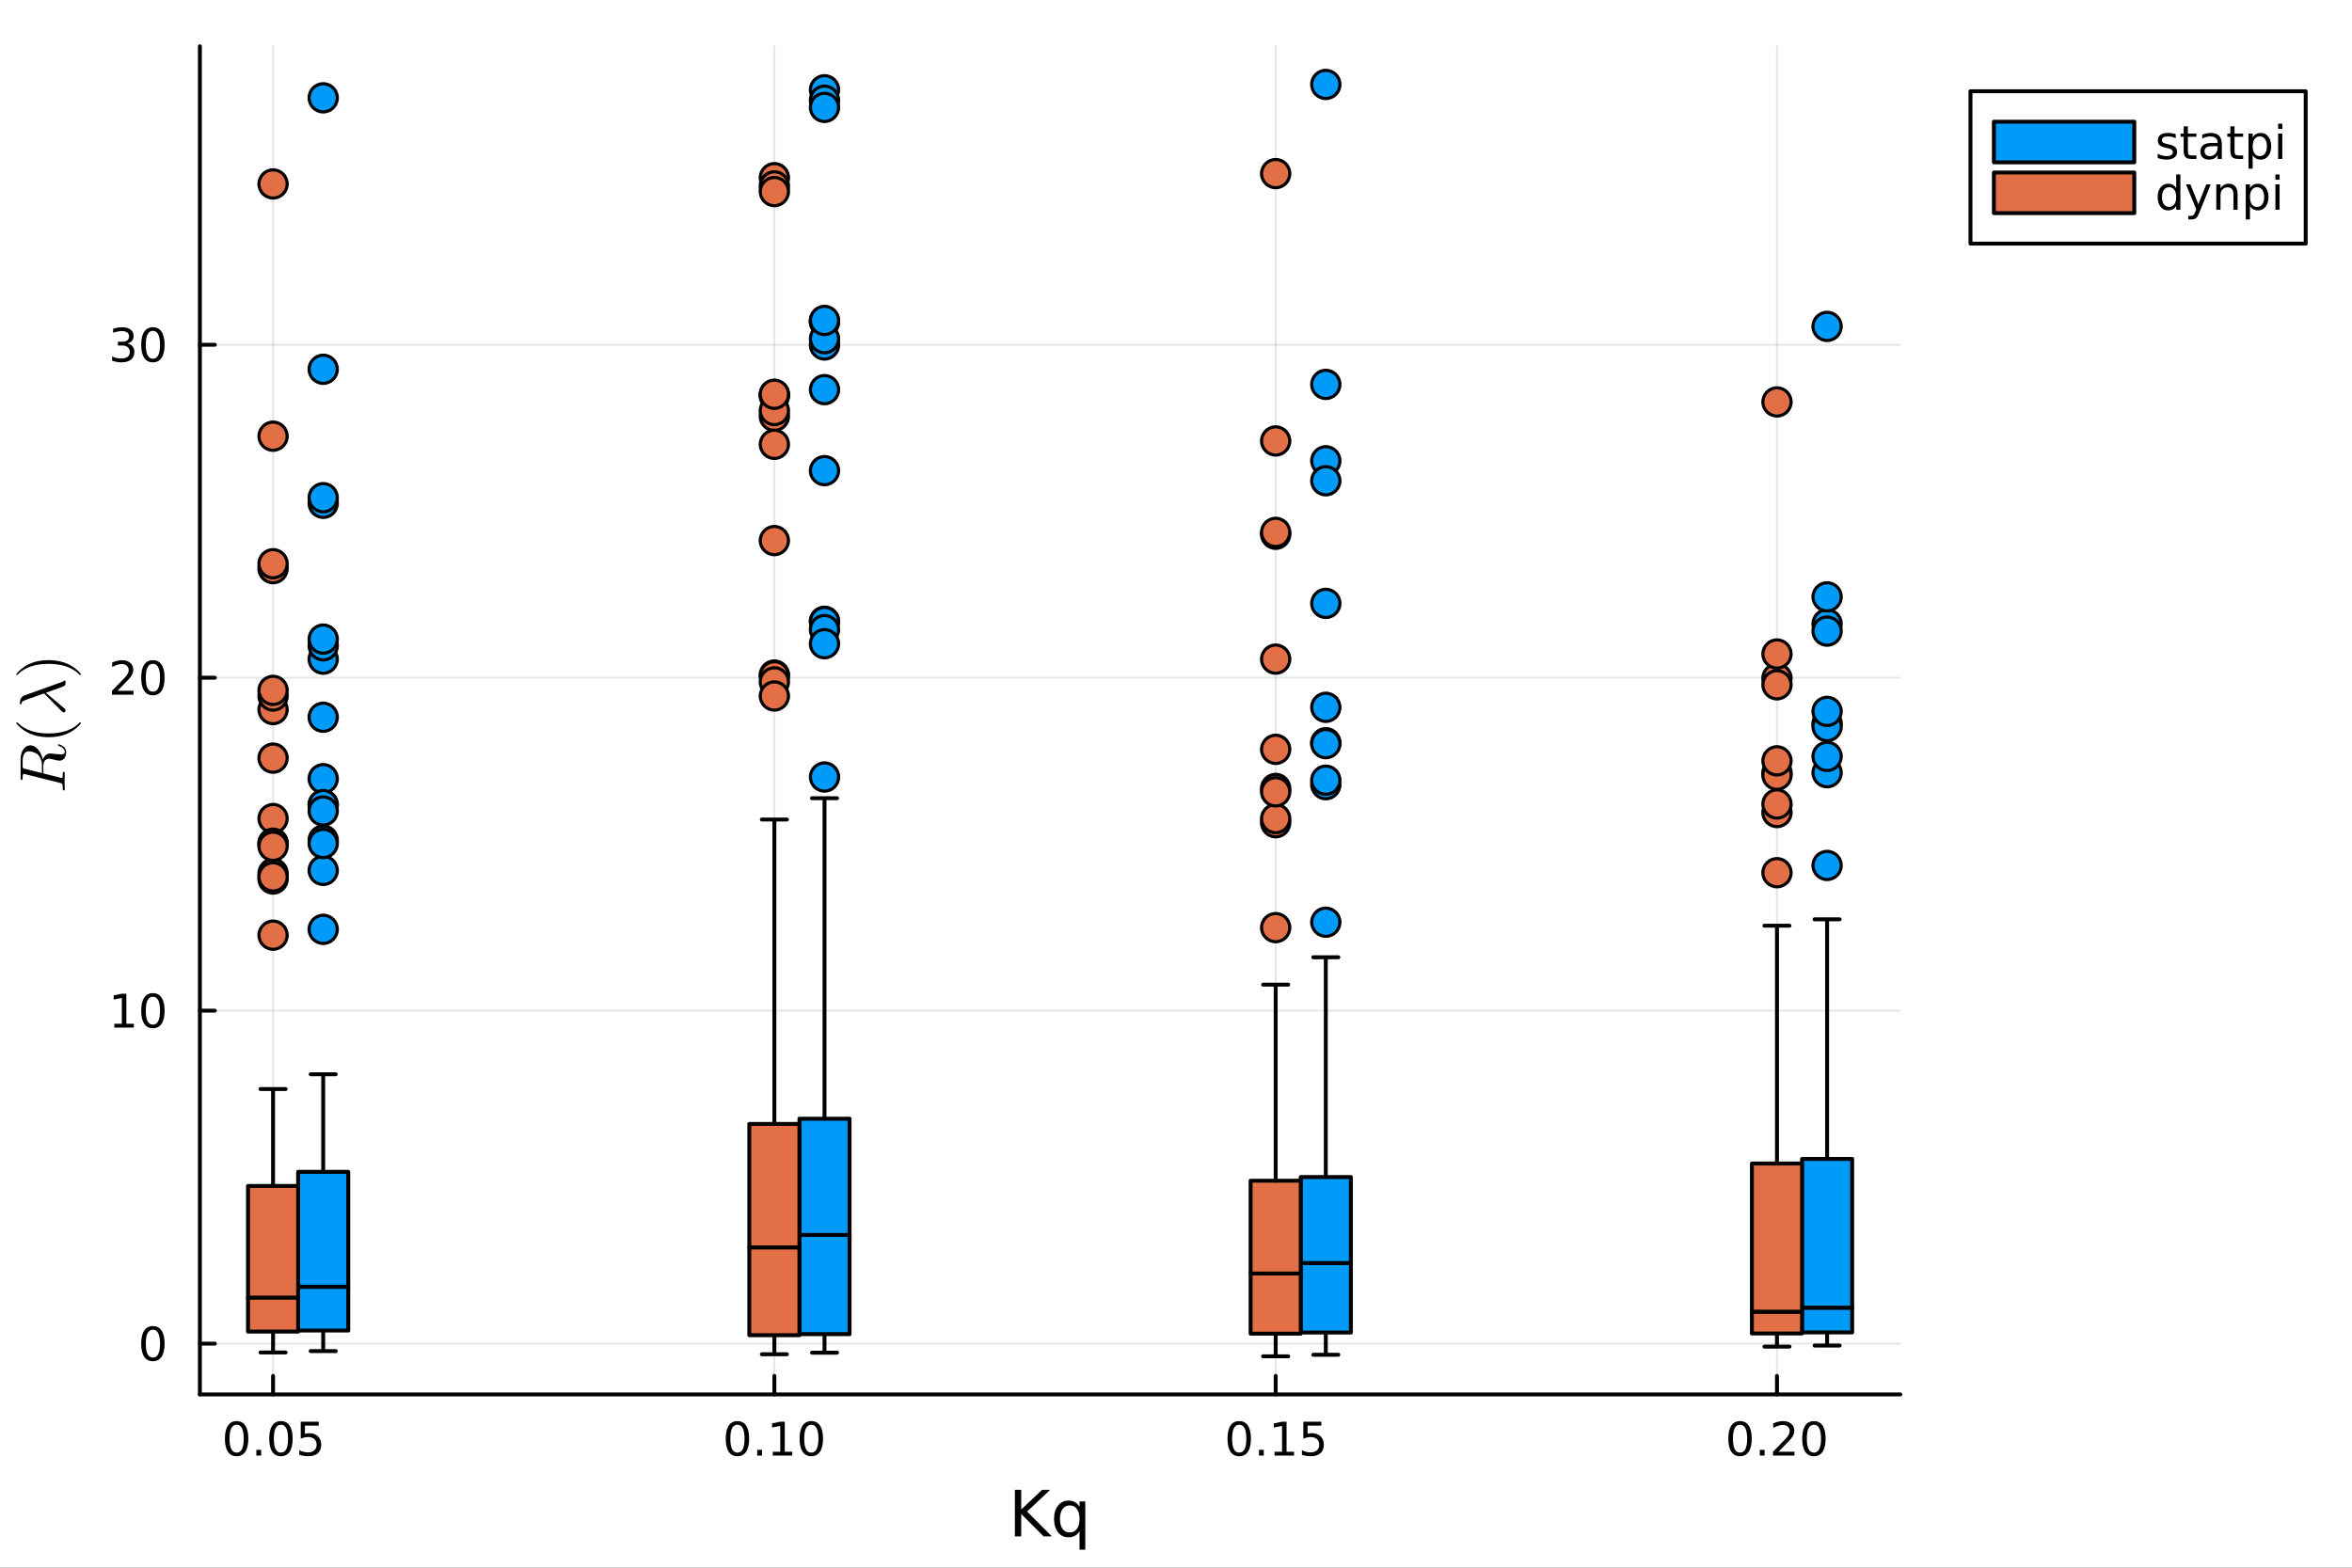 <?xml version="1.0" encoding="utf-8"?>
<svg xmlns="http://www.w3.org/2000/svg" xmlns:xlink="http://www.w3.org/1999/xlink" width="600" height="400" viewBox="0 0 2400 1600">
<rect x="0" y="0" width="2400" height="1600" fill="#333333" stroke="none"/>
<defs>
  <clipPath id="clip570">
    <rect x="0" y="0" width="2400" height="1600"/>
  </clipPath>
</defs>
<path clip-path="url(#clip570)" d="M0 1600 L2400 1600 L2400 0 L0 0  Z" fill="#ffffff" fill-rule="evenodd" fill-opacity="1"/>
<defs>
  <clipPath id="clip571">
    <rect x="480" y="0" width="1681" height="1600"/>
  </clipPath>
</defs>
<path clip-path="url(#clip570)" d="M203.964 1423.18 L1939.08 1423.18 L1939.08 47.244 L203.964 47.244  Z" fill="#ffffff" fill-rule="evenodd" fill-opacity="1"/>
<defs>
  <clipPath id="clip572">
    <rect x="203" y="47" width="1736" height="1377"/>
  </clipPath>
</defs>
<polyline clip-path="url(#clip572)" style="stroke:#000000; stroke-linecap:round; stroke-linejoin:round; stroke-width:2; stroke-opacity:0.1; fill:none" points="278.647,1423.18 278.647,47.244 "/>
<polyline clip-path="url(#clip572)" style="stroke:#000000; stroke-linecap:round; stroke-linejoin:round; stroke-width:2; stroke-opacity:0.1; fill:none" points="790.178,1423.18 790.178,47.244 "/>
<polyline clip-path="url(#clip572)" style="stroke:#000000; stroke-linecap:round; stroke-linejoin:round; stroke-width:2; stroke-opacity:0.1; fill:none" points="1301.71,1423.18 1301.71,47.244 "/>
<polyline clip-path="url(#clip572)" style="stroke:#000000; stroke-linecap:round; stroke-linejoin:round; stroke-width:2; stroke-opacity:0.1; fill:none" points="1813.24,1423.18 1813.24,47.244 "/>
<polyline clip-path="url(#clip570)" style="stroke:#000000; stroke-linecap:round; stroke-linejoin:round; stroke-width:4; stroke-opacity:1; fill:none" points="203.964,1423.18 1939.08,1423.18 "/>
<polyline clip-path="url(#clip570)" style="stroke:#000000; stroke-linecap:round; stroke-linejoin:round; stroke-width:4; stroke-opacity:1; fill:none" points="278.647,1423.18 278.647,1404.28 "/>
<polyline clip-path="url(#clip570)" style="stroke:#000000; stroke-linecap:round; stroke-linejoin:round; stroke-width:4; stroke-opacity:1; fill:none" points="790.178,1423.18 790.178,1404.28 "/>
<polyline clip-path="url(#clip570)" style="stroke:#000000; stroke-linecap:round; stroke-linejoin:round; stroke-width:4; stroke-opacity:1; fill:none" points="1301.71,1423.18 1301.71,1404.28 "/>
<polyline clip-path="url(#clip570)" style="stroke:#000000; stroke-linecap:round; stroke-linejoin:round; stroke-width:4; stroke-opacity:1; fill:none" points="1813.24,1423.18 1813.24,1404.28 "/>
<path clip-path="url(#clip570)" d="M241.448 1454.1 Q237.837 1454.1 236.008 1457.66 Q234.203 1461.2 234.203 1468.33 Q234.203 1475.44 236.008 1479.01 Q237.837 1482.55 241.448 1482.55 Q245.082 1482.55 246.888 1479.01 Q248.717 1475.44 248.717 1468.33 Q248.717 1461.2 246.888 1457.66 Q245.082 1454.1 241.448 1454.1 M241.448 1450.39 Q247.258 1450.39 250.314 1455 Q253.393 1459.58 253.393 1468.33 Q253.393 1477.06 250.314 1481.67 Q247.258 1486.25 241.448 1486.25 Q235.638 1486.25 232.559 1481.67 Q229.504 1477.06 229.504 1468.33 Q229.504 1459.58 232.559 1455 Q235.638 1450.39 241.448 1450.39 Z" fill="#000000" fill-rule="nonzero" fill-opacity="1" /><path clip-path="url(#clip570)" d="M261.61 1479.7 L266.494 1479.7 L266.494 1485.58 L261.61 1485.58 L261.61 1479.7 Z" fill="#000000" fill-rule="nonzero" fill-opacity="1" /><path clip-path="url(#clip570)" d="M286.679 1454.1 Q283.068 1454.1 281.24 1457.66 Q279.434 1461.2 279.434 1468.33 Q279.434 1475.44 281.24 1479.01 Q283.068 1482.55 286.679 1482.55 Q290.314 1482.55 292.119 1479.01 Q293.948 1475.44 293.948 1468.33 Q293.948 1461.2 292.119 1457.66 Q290.314 1454.1 286.679 1454.1 M286.679 1450.39 Q292.49 1450.39 295.545 1455 Q298.624 1459.58 298.624 1468.33 Q298.624 1477.06 295.545 1481.67 Q292.49 1486.25 286.679 1486.25 Q280.869 1486.25 277.791 1481.67 Q274.735 1477.06 274.735 1468.33 Q274.735 1459.58 277.791 1455 Q280.869 1450.39 286.679 1450.39 Z" fill="#000000" fill-rule="nonzero" fill-opacity="1" /><path clip-path="url(#clip570)" d="M306.888 1451.02 L325.244 1451.02 L325.244 1454.96 L311.17 1454.96 L311.17 1463.43 Q312.189 1463.08 313.207 1462.92 Q314.226 1462.73 315.244 1462.73 Q321.031 1462.73 324.411 1465.9 Q327.79 1469.08 327.79 1474.49 Q327.79 1480.07 324.318 1483.17 Q320.846 1486.25 314.526 1486.25 Q312.351 1486.25 310.082 1485.88 Q307.837 1485.51 305.429 1484.77 L305.429 1480.07 Q307.513 1481.2 309.735 1481.76 Q311.957 1482.32 314.434 1482.32 Q318.438 1482.32 320.776 1480.21 Q323.114 1478.1 323.114 1474.49 Q323.114 1470.88 320.776 1468.77 Q318.438 1466.67 314.434 1466.67 Q312.559 1466.67 310.684 1467.08 Q308.832 1467.5 306.888 1468.38 L306.888 1451.02 Z" fill="#000000" fill-rule="nonzero" fill-opacity="1" /><path clip-path="url(#clip570)" d="M752.481 1454.1 Q748.87 1454.1 747.041 1457.66 Q745.236 1461.2 745.236 1468.33 Q745.236 1475.44 747.041 1479.01 Q748.87 1482.55 752.481 1482.55 Q756.115 1482.55 757.921 1479.01 Q759.749 1475.44 759.749 1468.33 Q759.749 1461.2 757.921 1457.66 Q756.115 1454.1 752.481 1454.1 M752.481 1450.39 Q758.291 1450.39 761.347 1455 Q764.425 1459.58 764.425 1468.33 Q764.425 1477.06 761.347 1481.67 Q758.291 1486.25 752.481 1486.25 Q746.671 1486.25 743.592 1481.67 Q740.537 1477.06 740.537 1468.33 Q740.537 1459.58 743.592 1455 Q746.671 1450.39 752.481 1450.39 Z" fill="#000000" fill-rule="nonzero" fill-opacity="1" /><path clip-path="url(#clip570)" d="M772.643 1479.7 L777.527 1479.7 L777.527 1485.58 L772.643 1485.58 L772.643 1479.7 Z" fill="#000000" fill-rule="nonzero" fill-opacity="1" /><path clip-path="url(#clip570)" d="M788.522 1481.64 L796.161 1481.64 L796.161 1455.28 L787.851 1456.95 L787.851 1452.69 L796.115 1451.02 L800.791 1451.02 L800.791 1481.64 L808.43 1481.64 L808.43 1485.58 L788.522 1485.58 L788.522 1481.64 Z" fill="#000000" fill-rule="nonzero" fill-opacity="1" /><path clip-path="url(#clip570)" d="M827.874 1454.1 Q824.263 1454.1 822.434 1457.66 Q820.629 1461.2 820.629 1468.33 Q820.629 1475.44 822.434 1479.01 Q824.263 1482.55 827.874 1482.55 Q831.508 1482.55 833.314 1479.01 Q835.143 1475.44 835.143 1468.33 Q835.143 1461.2 833.314 1457.66 Q831.508 1454.1 827.874 1454.1 M827.874 1450.39 Q833.684 1450.39 836.74 1455 Q839.818 1459.58 839.818 1468.33 Q839.818 1477.06 836.74 1481.67 Q833.684 1486.25 827.874 1486.25 Q822.064 1486.25 818.985 1481.67 Q815.93 1477.06 815.93 1468.33 Q815.93 1459.58 818.985 1455 Q822.064 1450.39 827.874 1450.39 Z" fill="#000000" fill-rule="nonzero" fill-opacity="1" /><path clip-path="url(#clip570)" d="M1264.51 1454.1 Q1260.9 1454.1 1259.07 1457.66 Q1257.26 1461.2 1257.26 1468.33 Q1257.26 1475.44 1259.07 1479.01 Q1260.9 1482.55 1264.51 1482.55 Q1268.14 1482.55 1269.95 1479.01 Q1271.78 1475.44 1271.78 1468.33 Q1271.78 1461.2 1269.95 1457.66 Q1268.14 1454.1 1264.51 1454.1 M1264.51 1450.39 Q1270.32 1450.39 1273.37 1455 Q1276.45 1459.58 1276.45 1468.33 Q1276.45 1477.06 1273.37 1481.67 Q1270.32 1486.25 1264.51 1486.25 Q1258.7 1486.25 1255.62 1481.67 Q1252.56 1477.06 1252.56 1468.33 Q1252.56 1459.58 1255.62 1455 Q1258.7 1450.39 1264.51 1450.39 Z" fill="#000000" fill-rule="nonzero" fill-opacity="1" /><path clip-path="url(#clip570)" d="M1284.67 1479.7 L1289.56 1479.7 L1289.56 1485.58 L1284.67 1485.58 L1284.67 1479.7 Z" fill="#000000" fill-rule="nonzero" fill-opacity="1" /><path clip-path="url(#clip570)" d="M1300.55 1481.64 L1308.19 1481.64 L1308.19 1455.28 L1299.88 1456.95 L1299.88 1452.69 L1308.14 1451.02 L1312.82 1451.02 L1312.82 1481.64 L1320.46 1481.64 L1320.46 1485.58 L1300.55 1485.58 L1300.55 1481.64 Z" fill="#000000" fill-rule="nonzero" fill-opacity="1" /><path clip-path="url(#clip570)" d="M1329.95 1451.02 L1348.3 1451.02 L1348.3 1454.96 L1334.23 1454.96 L1334.23 1463.43 Q1335.25 1463.08 1336.27 1462.92 Q1337.29 1462.73 1338.31 1462.73 Q1344.09 1462.73 1347.47 1465.9 Q1350.85 1469.08 1350.85 1474.49 Q1350.85 1480.07 1347.38 1483.17 Q1343.91 1486.25 1337.59 1486.25 Q1335.41 1486.25 1333.14 1485.88 Q1330.9 1485.51 1328.49 1484.77 L1328.49 1480.07 Q1330.57 1481.2 1332.8 1481.76 Q1335.02 1482.32 1337.49 1482.32 Q1341.5 1482.32 1343.84 1480.21 Q1346.18 1478.1 1346.18 1474.49 Q1346.18 1470.88 1343.84 1468.77 Q1341.5 1466.67 1337.49 1466.67 Q1335.62 1466.67 1333.74 1467.08 Q1331.89 1467.5 1329.95 1468.38 L1329.95 1451.02 Z" fill="#000000" fill-rule="nonzero" fill-opacity="1" /><path clip-path="url(#clip570)" d="M1775.54 1454.1 Q1771.93 1454.1 1770.1 1457.66 Q1768.3 1461.2 1768.3 1468.33 Q1768.3 1475.44 1770.1 1479.01 Q1771.93 1482.55 1775.54 1482.55 Q1779.18 1482.55 1780.98 1479.01 Q1782.81 1475.44 1782.81 1468.33 Q1782.81 1461.2 1780.98 1457.66 Q1779.18 1454.1 1775.54 1454.1 M1775.54 1450.39 Q1781.35 1450.39 1784.41 1455 Q1787.49 1459.58 1787.49 1468.33 Q1787.49 1477.06 1784.41 1481.67 Q1781.35 1486.25 1775.54 1486.25 Q1769.73 1486.25 1766.65 1481.67 Q1763.6 1477.06 1763.6 1468.33 Q1763.6 1459.58 1766.65 1455 Q1769.73 1450.39 1775.54 1450.39 Z" fill="#000000" fill-rule="nonzero" fill-opacity="1" /><path clip-path="url(#clip570)" d="M1795.7 1479.7 L1800.59 1479.7 L1800.59 1485.58 L1795.7 1485.58 L1795.7 1479.7 Z" fill="#000000" fill-rule="nonzero" fill-opacity="1" /><path clip-path="url(#clip570)" d="M1814.8 1481.64 L1831.12 1481.64 L1831.12 1485.58 L1809.18 1485.58 L1809.18 1481.64 Q1811.84 1478.89 1816.42 1474.26 Q1821.03 1469.61 1822.21 1468.27 Q1824.45 1465.74 1825.33 1464.01 Q1826.24 1462.25 1826.24 1460.56 Q1826.24 1457.8 1824.29 1456.07 Q1822.37 1454.33 1819.27 1454.33 Q1817.07 1454.33 1814.62 1455.09 Q1812.19 1455.86 1809.41 1457.41 L1809.41 1452.69 Q1812.23 1451.55 1814.69 1450.97 Q1817.14 1450.39 1819.18 1450.39 Q1824.55 1450.39 1827.74 1453.08 Q1830.94 1455.77 1830.94 1460.26 Q1830.94 1462.39 1830.12 1464.31 Q1829.34 1466.2 1827.23 1468.8 Q1826.65 1469.47 1823.55 1472.69 Q1820.45 1475.88 1814.8 1481.64 Z" fill="#000000" fill-rule="nonzero" fill-opacity="1" /><path clip-path="url(#clip570)" d="M1850.94 1454.1 Q1847.32 1454.1 1845.5 1457.66 Q1843.69 1461.2 1843.69 1468.33 Q1843.69 1475.44 1845.5 1479.01 Q1847.32 1482.55 1850.94 1482.55 Q1854.57 1482.55 1856.37 1479.01 Q1858.2 1475.44 1858.2 1468.33 Q1858.2 1461.2 1856.37 1457.66 Q1854.57 1454.1 1850.94 1454.1 M1850.94 1450.39 Q1856.75 1450.39 1859.8 1455 Q1862.88 1459.58 1862.88 1468.33 Q1862.88 1477.06 1859.8 1481.67 Q1856.75 1486.25 1850.94 1486.25 Q1845.12 1486.25 1842.05 1481.67 Q1838.99 1477.06 1838.99 1468.33 Q1838.99 1459.58 1842.05 1455 Q1845.12 1450.39 1850.94 1450.39 Z" fill="#000000" fill-rule="nonzero" fill-opacity="1" /><path clip-path="url(#clip570)" d="M1035.62 1520.52 L1042.05 1520.52 L1042.05 1540.61 L1063.37 1520.52 L1071.65 1520.52 L1048.06 1542.68 L1073.33 1568.04 L1064.87 1568.04 L1042.05 1545.16 L1042.05 1568.04 L1035.62 1568.04 L1035.62 1520.52 Z" fill="#000000" fill-rule="nonzero" fill-opacity="1" /><path clip-path="url(#clip570)" d="M1081.61 1550.25 Q1081.61 1556.71 1084.25 1560.4 Q1086.92 1564.07 1091.57 1564.07 Q1096.22 1564.07 1098.89 1560.4 Q1101.57 1556.71 1101.57 1550.25 Q1101.57 1543.79 1098.89 1540.13 Q1096.22 1536.44 1091.57 1536.44 Q1086.92 1536.44 1084.25 1540.13 Q1081.61 1543.79 1081.61 1550.25 M1101.57 1562.7 Q1099.72 1565.88 1096.89 1567.44 Q1094.09 1568.97 1090.14 1568.97 Q1083.68 1568.97 1079.6 1563.81 Q1075.56 1558.65 1075.56 1550.25 Q1075.56 1541.85 1079.6 1536.69 Q1083.68 1531.54 1090.14 1531.54 Q1094.09 1531.54 1096.89 1533.1 Q1099.72 1534.62 1101.57 1537.81 L1101.57 1532.4 L1107.42 1532.4 L1107.42 1581.6 L1101.57 1581.6 L1101.57 1562.7 Z" fill="#000000" fill-rule="nonzero" fill-opacity="1" /><polyline clip-path="url(#clip572)" style="stroke:#000000; stroke-linecap:round; stroke-linejoin:round; stroke-width:2; stroke-opacity:0.1; fill:none" points="203.964,1371.32 1939.08,1371.32 "/>
<polyline clip-path="url(#clip572)" style="stroke:#000000; stroke-linecap:round; stroke-linejoin:round; stroke-width:2; stroke-opacity:0.1; fill:none" points="203.964,1031.5 1939.08,1031.5 "/>
<polyline clip-path="url(#clip572)" style="stroke:#000000; stroke-linecap:round; stroke-linejoin:round; stroke-width:2; stroke-opacity:0.1; fill:none" points="203.964,691.691 1939.08,691.691 "/>
<polyline clip-path="url(#clip572)" style="stroke:#000000; stroke-linecap:round; stroke-linejoin:round; stroke-width:2; stroke-opacity:0.1; fill:none" points="203.964,351.879 1939.08,351.879 "/>
<polyline clip-path="url(#clip570)" style="stroke:#000000; stroke-linecap:round; stroke-linejoin:round; stroke-width:4; stroke-opacity:1; fill:none" points="203.964,1423.18 203.964,47.244 "/>
<polyline clip-path="url(#clip570)" style="stroke:#000000; stroke-linecap:round; stroke-linejoin:round; stroke-width:4; stroke-opacity:1; fill:none" points="203.964,1371.32 219.223,1371.32 "/>
<polyline clip-path="url(#clip570)" style="stroke:#000000; stroke-linecap:round; stroke-linejoin:round; stroke-width:4; stroke-opacity:1; fill:none" points="203.964,1031.5 219.223,1031.5 "/>
<polyline clip-path="url(#clip570)" style="stroke:#000000; stroke-linecap:round; stroke-linejoin:round; stroke-width:4; stroke-opacity:1; fill:none" points="203.964,691.691 219.223,691.691 "/>
<polyline clip-path="url(#clip570)" style="stroke:#000000; stroke-linecap:round; stroke-linejoin:round; stroke-width:4; stroke-opacity:1; fill:none" points="203.964,351.879 219.223,351.879 "/>
<path clip-path="url(#clip570)" d="M156.019 1357.11 Q152.408 1357.11 150.579 1360.68 Q148.774 1364.22 148.774 1371.35 Q148.774 1378.46 150.579 1382.02 Q152.408 1385.56 156.019 1385.56 Q159.653 1385.56 161.459 1382.02 Q163.288 1378.46 163.288 1371.35 Q163.288 1364.22 161.459 1360.68 Q159.653 1357.11 156.019 1357.11 M156.019 1353.41 Q161.829 1353.41 164.885 1358.02 Q167.964 1362.6 167.964 1371.35 Q167.964 1380.08 164.885 1384.68 Q161.829 1389.27 156.019 1389.27 Q150.209 1389.27 147.13 1384.68 Q144.075 1380.08 144.075 1371.35 Q144.075 1362.6 147.13 1358.02 Q150.209 1353.41 156.019 1353.41 Z" fill="#000000" fill-rule="nonzero" fill-opacity="1" /><path clip-path="url(#clip570)" d="M116.668 1044.85 L124.306 1044.85 L124.306 1018.48 L115.996 1020.15 L115.996 1015.89 L124.26 1014.22 L128.936 1014.22 L128.936 1044.85 L136.575 1044.85 L136.575 1048.78 L116.668 1048.78 L116.668 1044.85 Z" fill="#000000" fill-rule="nonzero" fill-opacity="1" /><path clip-path="url(#clip570)" d="M156.019 1017.3 Q152.408 1017.3 150.579 1020.87 Q148.774 1024.41 148.774 1031.54 Q148.774 1038.64 150.579 1042.21 Q152.408 1045.75 156.019 1045.75 Q159.653 1045.75 161.459 1042.21 Q163.288 1038.64 163.288 1031.54 Q163.288 1024.41 161.459 1020.87 Q159.653 1017.3 156.019 1017.3 M156.019 1013.6 Q161.829 1013.6 164.885 1018.2 Q167.964 1022.79 167.964 1031.54 Q167.964 1040.26 164.885 1044.87 Q161.829 1049.45 156.019 1049.45 Q150.209 1049.45 147.13 1044.87 Q144.075 1040.26 144.075 1031.54 Q144.075 1022.79 147.13 1018.2 Q150.209 1013.6 156.019 1013.6 Z" fill="#000000" fill-rule="nonzero" fill-opacity="1" /><path clip-path="url(#clip570)" d="M119.885 705.036 L136.204 705.036 L136.204 708.971 L114.26 708.971 L114.26 705.036 Q116.922 702.281 121.505 697.652 Q126.112 692.999 127.292 691.656 Q129.538 689.133 130.417 687.397 Q131.32 685.638 131.32 683.948 Q131.32 681.194 129.376 679.457 Q127.455 677.721 124.353 677.721 Q122.154 677.721 119.7 678.485 Q117.269 679.249 114.492 680.8 L114.492 676.078 Q117.316 674.944 119.769 674.365 Q122.223 673.786 124.26 673.786 Q129.63 673.786 132.825 676.471 Q136.019 679.157 136.019 683.647 Q136.019 685.777 135.209 687.698 Q134.422 689.596 132.316 692.189 Q131.737 692.86 128.635 696.078 Q125.533 699.272 119.885 705.036 Z" fill="#000000" fill-rule="nonzero" fill-opacity="1" /><path clip-path="url(#clip570)" d="M156.019 677.49 Q152.408 677.49 150.579 681.055 Q148.774 684.596 148.774 691.726 Q148.774 698.832 150.579 702.397 Q152.408 705.939 156.019 705.939 Q159.653 705.939 161.459 702.397 Q163.288 698.832 163.288 691.726 Q163.288 684.596 161.459 681.055 Q159.653 677.49 156.019 677.49 M156.019 673.786 Q161.829 673.786 164.885 678.393 Q167.964 682.976 167.964 691.726 Q167.964 700.453 164.885 705.059 Q161.829 709.642 156.019 709.642 Q150.209 709.642 147.13 705.059 Q144.075 700.453 144.075 691.726 Q144.075 682.976 147.13 678.393 Q150.209 673.786 156.019 673.786 Z" fill="#000000" fill-rule="nonzero" fill-opacity="1" /><path clip-path="url(#clip570)" d="M130.024 350.525 Q133.38 351.243 135.255 353.511 Q137.154 355.78 137.154 359.113 Q137.154 364.229 133.635 367.03 Q130.117 369.83 123.635 369.83 Q121.459 369.83 119.144 369.391 Q116.853 368.974 114.399 368.117 L114.399 363.604 Q116.343 364.738 118.658 365.317 Q120.973 365.895 123.496 365.895 Q127.894 365.895 130.186 364.159 Q132.501 362.423 132.501 359.113 Q132.501 356.057 130.348 354.344 Q128.218 352.608 124.399 352.608 L120.371 352.608 L120.371 348.766 L124.584 348.766 Q128.033 348.766 129.862 347.4 Q131.691 346.011 131.691 343.419 Q131.691 340.757 129.792 339.344 Q127.917 337.909 124.399 337.909 Q122.478 337.909 120.279 338.326 Q118.08 338.743 115.441 339.622 L115.441 335.456 Q118.103 334.715 120.418 334.344 Q122.755 333.974 124.816 333.974 Q130.14 333.974 133.242 336.405 Q136.343 338.812 136.343 342.932 Q136.343 345.803 134.7 347.793 Q133.056 349.761 130.024 350.525 Z" fill="#000000" fill-rule="nonzero" fill-opacity="1" /><path clip-path="url(#clip570)" d="M156.019 337.678 Q152.408 337.678 150.579 341.243 Q148.774 344.784 148.774 351.914 Q148.774 359.02 150.579 362.585 Q152.408 366.127 156.019 366.127 Q159.653 366.127 161.459 362.585 Q163.288 359.02 163.288 351.914 Q163.288 344.784 161.459 341.243 Q159.653 337.678 156.019 337.678 M156.019 333.974 Q161.829 333.974 164.885 338.581 Q167.964 343.164 167.964 351.914 Q167.964 360.641 164.885 365.247 Q161.829 369.83 156.019 369.83 Q150.209 369.83 147.13 365.247 Q144.075 360.641 144.075 351.914 Q144.075 343.164 147.13 338.581 Q150.209 333.974 156.019 333.974 Z" fill="#000000" fill-rule="nonzero" fill-opacity="1" /><path clip-path="url(#clip570)" d="M29.595 766.825 Q28.532 766.825 27.663 767.115 Q26.761 767.372 26.149 767.791 Q25.505 768.178 25.022 768.918 Q24.506 769.659 24.184 770.271 Q23.862 770.883 23.669 771.913 Q23.444 772.944 23.347 773.62 Q23.218 774.297 23.154 775.456 Q23.089 776.615 23.089 777.195 Q23.089 777.743 23.089 778.838 Q23.089 782.284 23.154 782.863 Q23.282 783.733 23.798 784.055 Q24.281 784.377 25.601 784.699 L42.799 788.983 L42.799 781.607 Q42.799 777.582 41.672 774.812 Q40.545 772.042 38.967 770.464 Q37.228 768.725 34.426 767.791 Q31.624 766.825 29.595 766.825 M59.965 759.643 Q60.319 759.643 61.124 759.933 Q61.929 760.19 63.057 760.835 Q64.152 761.479 65.15 762.348 Q66.148 763.218 66.825 764.603 Q67.533 765.988 67.533 767.566 Q67.533 767.952 67.501 768.339 Q67.501 768.725 67.34 769.691 Q67.211 770.625 66.954 771.398 Q66.728 772.171 66.181 773.137 Q65.665 774.103 64.957 774.78 Q64.216 775.424 63.057 775.875 Q61.865 776.326 60.416 776.326 Q59.128 776.326 54.812 775.263 Q51.141 774.329 50.239 774.329 Q49.24 774.329 48.306 774.651 Q47.373 774.941 46.406 775.682 Q45.44 776.39 44.86 777.904 Q44.248 779.417 44.248 781.543 L44.248 789.369 L61.736 793.749 Q61.769 793.749 62.219 793.846 Q62.638 793.942 62.864 793.942 Q63.282 793.942 63.54 793.685 Q63.797 793.395 63.926 792.686 Q64.023 791.978 64.055 791.43 Q64.055 790.85 64.055 789.659 Q64.055 788.177 64.313 787.92 Q64.474 787.791 64.764 787.791 Q65.215 787.791 65.537 787.92 Q65.826 788.016 65.923 788.274 Q66.02 788.499 66.052 788.66 Q66.084 788.822 66.084 789.111 L65.891 797.485 L66.084 805.794 Q66.084 806.728 65.343 806.728 Q64.699 806.728 64.442 806.503 Q64.152 806.277 64.12 805.987 Q64.055 805.697 64.055 804.957 Q64.055 803.346 63.959 802.38 Q63.862 801.414 63.733 800.802 Q63.572 800.158 63.121 799.836 Q62.67 799.482 62.284 799.321 Q61.865 799.16 60.931 798.934 L25.505 790.11 Q24.442 789.852 24.281 789.852 Q23.669 789.852 23.508 790.239 Q23.315 790.593 23.218 791.623 L23.089 794.135 Q23.089 794.908 23.057 795.23 Q23.025 795.52 22.864 795.746 Q22.703 795.971 22.349 795.971 Q21.447 795.971 21.253 795.585 Q21.028 795.198 21.028 794.071 L21.028 775.263 Q21.028 768.854 23.83 764.796 Q26.632 760.706 30.915 760.706 Q32.848 760.706 34.651 761.575 Q36.455 762.445 37.872 763.894 Q39.289 765.311 40.48 767.211 Q41.64 769.112 42.445 771.14 Q43.218 773.137 43.669 775.198 Q43.991 774.297 44.474 773.459 Q44.957 772.59 45.859 771.495 Q46.761 770.368 48.21 769.691 Q49.659 769.015 51.43 769.015 Q52.687 769.015 54.554 769.273 Q59.868 769.917 62.058 769.917 Q64.152 769.917 65.118 769.369 Q66.084 768.822 66.084 767.276 Q66.084 765.762 64.731 764.087 Q63.347 762.38 60.094 761.285 Q59.16 761.028 59.16 760.416 Q59.16 760.384 59.16 760.352 Q59.16 760.287 59.224 760.158 Q59.257 760.029 59.353 759.933 Q59.417 759.804 59.578 759.74 Q59.739 759.643 59.965 759.643 Z" fill="#000000" fill-rule="nonzero" fill-opacity="1" /><path clip-path="url(#clip570)" d="M49.595 752.406 Q38.452 752.406 29.466 748.251 Q25.698 746.48 22.542 744 Q19.386 741.52 18.001 739.878 Q16.616 738.235 16.616 737.784 Q16.616 737.14 17.26 737.108 Q17.582 737.108 18.387 737.977 Q29.208 748.605 49.595 748.573 Q70.045 748.573 80.448 738.235 Q81.575 737.108 81.929 737.108 Q82.573 737.108 82.573 737.784 Q82.573 738.235 81.253 739.813 Q79.933 741.391 76.905 743.839 Q73.878 746.287 70.174 748.058 Q61.189 752.406 49.595 752.406 Z" fill="#000000" fill-rule="nonzero" fill-opacity="1" /><path clip-path="url(#clip570)" d="M66.148 694.454 Q66.76 694.454 66.825 695.162 L66.825 696.612 Q66.825 698.093 66.599 698.737 Q66.374 699.381 65.343 700.122 Q64.699 700.573 61.704 701.7 Q58.677 702.795 54.103 704.405 Q49.53 705.983 46.825 707.046 L65.569 722.924 Q66.954 724.019 66.954 725.114 Q66.954 725.919 66.406 726.499 Q65.859 727.078 65.021 727.078 Q64.409 727.078 64.055 726.853 Q63.701 726.595 62.992 725.919 L44.925 707.69 L26.986 714.099 Q23.669 715.323 22.832 716.032 Q21.994 716.708 21.704 718.383 Q21.543 718.995 21.028 718.995 Q20.32 718.995 20.32 717.803 Q20.32 711.426 24.989 709.752 L62.509 696.289 Q64.667 695.549 65.569 694.776 Q65.987 694.454 66.148 694.454 Z" fill="#000000" fill-rule="nonzero" fill-opacity="1" /><path clip-path="url(#clip570)" d="M81.929 689.023 Q81.607 689.023 80.802 688.186 Q69.981 677.558 49.595 677.558 Q29.144 677.558 18.806 687.767 Q17.614 689.023 17.26 689.023 Q16.616 689.023 16.616 688.379 Q16.616 687.928 17.936 686.35 Q19.257 684.74 22.284 682.325 Q25.311 679.877 29.015 678.073 Q38.001 673.726 49.595 673.726 Q60.738 673.726 69.723 677.88 Q73.491 679.651 76.648 682.131 Q79.804 684.611 81.189 686.254 Q82.573 687.896 82.573 688.379 Q82.573 689.023 81.929 689.023 Z" fill="#000000" fill-rule="nonzero" fill-opacity="1" /><path clip-path="url(#clip572)" d="M329.8 1378.94 L317.012 1378.94 L342.588 1378.94 L329.8 1378.94 L329.8 1357.95 L329.8 1378.94  Z" fill="#009af9" fill-rule="evenodd" fill-opacity="1"/>
<polyline clip-path="url(#clip572)" style="stroke:#000000; stroke-linecap:round; stroke-linejoin:round; stroke-width:4; stroke-opacity:1; fill:none" points="329.8,1378.94 317.012,1378.94 342.588,1378.94 329.8,1378.94 329.8,1357.95 329.8,1378.94 "/>
<path clip-path="url(#clip572)" d="M355.377 1357.95 L355.377 1313.32 L304.224 1313.32 L304.224 1357.95 L355.377 1357.95 L355.377 1313.32 L355.377 1357.95  Z" fill="#009af9" fill-rule="evenodd" fill-opacity="1"/>
<polyline clip-path="url(#clip572)" style="stroke:#000000; stroke-linecap:round; stroke-linejoin:round; stroke-width:4; stroke-opacity:1; fill:none" points="355.377,1357.95 355.377,1313.32 304.224,1313.32 304.224,1357.95 355.377,1357.95 355.377,1313.32 355.377,1357.95 "/>
<path clip-path="url(#clip572)" d="M355.377 1196.01 L304.224 1196.01 L304.224 1313.32 L355.377 1313.32 L355.377 1196.01 L329.8 1196.01 L355.377 1196.01  Z" fill="#009af9" fill-rule="evenodd" fill-opacity="1"/>
<polyline clip-path="url(#clip572)" style="stroke:#000000; stroke-linecap:round; stroke-linejoin:round; stroke-width:4; stroke-opacity:1; fill:none" points="355.377,1196.01 304.224,1196.01 304.224,1313.32 355.377,1313.32 355.377,1196.01 329.8,1196.01 355.377,1196.01 "/>
<path clip-path="url(#clip572)" d="M329.8 1096.41 L317.012 1096.41 L342.588 1096.41 L329.8 1096.41 L329.8 1196.01 L329.8 1096.41  Z" fill="#009af9" fill-rule="evenodd" fill-opacity="1"/>
<polyline clip-path="url(#clip572)" style="stroke:#000000; stroke-linecap:round; stroke-linejoin:round; stroke-width:4; stroke-opacity:1; fill:none" points="329.8,1096.41 317.012,1096.41 342.588,1096.41 329.8,1096.41 329.8,1196.01 329.8,1096.41 "/>
<path clip-path="url(#clip572)" d="M841.331 1380.57 L828.542 1380.57 L854.119 1380.57 L841.331 1380.57 L841.331 1361.62 L841.331 1380.57  Z" fill="#009af9" fill-rule="evenodd" fill-opacity="1"/>
<polyline clip-path="url(#clip572)" style="stroke:#000000; stroke-linecap:round; stroke-linejoin:round; stroke-width:4; stroke-opacity:1; fill:none" points="841.331,1380.57 828.542,1380.57 854.119,1380.57 841.331,1380.57 841.331,1361.62 841.331,1380.57 "/>
<path clip-path="url(#clip572)" d="M866.907 1361.62 L866.907 1260.43 L815.754 1260.43 L815.754 1361.62 L866.907 1361.62 L866.907 1260.43 L866.907 1361.62  Z" fill="#009af9" fill-rule="evenodd" fill-opacity="1"/>
<polyline clip-path="url(#clip572)" style="stroke:#000000; stroke-linecap:round; stroke-linejoin:round; stroke-width:4; stroke-opacity:1; fill:none" points="866.907,1361.62 866.907,1260.43 815.754,1260.43 815.754,1361.62 866.907,1361.62 866.907,1260.43 866.907,1361.62 "/>
<path clip-path="url(#clip572)" d="M866.907 1141.78 L815.754 1141.78 L815.754 1260.43 L866.907 1260.43 L866.907 1141.78 L841.331 1141.78 L866.907 1141.78  Z" fill="#009af9" fill-rule="evenodd" fill-opacity="1"/>
<polyline clip-path="url(#clip572)" style="stroke:#000000; stroke-linecap:round; stroke-linejoin:round; stroke-width:4; stroke-opacity:1; fill:none" points="866.907,1141.78 815.754,1141.78 815.754,1260.43 866.907,1260.43 866.907,1141.78 841.331,1141.78 866.907,1141.78 "/>
<path clip-path="url(#clip572)" d="M841.331 814.65 L828.542 814.65 L854.119 814.65 L841.331 814.65 L841.331 1141.78 L841.331 814.65  Z" fill="#009af9" fill-rule="evenodd" fill-opacity="1"/>
<polyline clip-path="url(#clip572)" style="stroke:#000000; stroke-linecap:round; stroke-linejoin:round; stroke-width:4; stroke-opacity:1; fill:none" points="841.331,814.65 828.542,814.65 854.119,814.65 841.331,814.65 841.331,1141.78 841.331,814.65 "/>
<path clip-path="url(#clip572)" d="M1352.86 1382.7 L1340.07 1382.7 L1365.65 1382.7 L1352.86 1382.7 L1352.86 1360 L1352.86 1382.7  Z" fill="#009af9" fill-rule="evenodd" fill-opacity="1"/>
<polyline clip-path="url(#clip572)" style="stroke:#000000; stroke-linecap:round; stroke-linejoin:round; stroke-width:4; stroke-opacity:1; fill:none" points="1352.86,1382.7 1340.07,1382.7 1365.65,1382.7 1352.86,1382.7 1352.86,1360 1352.86,1382.7 "/>
<path clip-path="url(#clip572)" d="M1378.44 1360 L1378.44 1289.11 L1327.28 1289.11 L1327.28 1360 L1378.44 1360 L1378.44 1289.11 L1378.44 1360  Z" fill="#009af9" fill-rule="evenodd" fill-opacity="1"/>
<polyline clip-path="url(#clip572)" style="stroke:#000000; stroke-linecap:round; stroke-linejoin:round; stroke-width:4; stroke-opacity:1; fill:none" points="1378.44,1360 1378.44,1289.11 1327.28,1289.11 1327.28,1360 1378.44,1360 1378.44,1289.11 1378.44,1360 "/>
<path clip-path="url(#clip572)" d="M1378.44 1201.32 L1327.28 1201.32 L1327.28 1289.11 L1378.44 1289.11 L1378.44 1201.32 L1352.86 1201.32 L1378.44 1201.32  Z" fill="#009af9" fill-rule="evenodd" fill-opacity="1"/>
<polyline clip-path="url(#clip572)" style="stroke:#000000; stroke-linecap:round; stroke-linejoin:round; stroke-width:4; stroke-opacity:1; fill:none" points="1378.44,1201.32 1327.28,1201.32 1327.28,1289.11 1378.44,1289.11 1378.44,1201.32 1352.86,1201.32 1378.44,1201.32 "/>
<path clip-path="url(#clip572)" d="M1352.86 976.998 L1340.07 976.998 L1365.65 976.998 L1352.86 976.998 L1352.86 1201.32 L1352.86 976.998  Z" fill="#009af9" fill-rule="evenodd" fill-opacity="1"/>
<polyline clip-path="url(#clip572)" style="stroke:#000000; stroke-linecap:round; stroke-linejoin:round; stroke-width:4; stroke-opacity:1; fill:none" points="1352.86,976.998 1340.07,976.998 1365.65,976.998 1352.86,976.998 1352.86,1201.32 1352.86,976.998 "/>
<path clip-path="url(#clip572)" d="M1864.39 1373.28 L1851.6 1373.28 L1877.18 1373.28 L1864.39 1373.28 L1864.39 1359.88 L1864.39 1373.28  Z" fill="#009af9" fill-rule="evenodd" fill-opacity="1"/>
<polyline clip-path="url(#clip572)" style="stroke:#000000; stroke-linecap:round; stroke-linejoin:round; stroke-width:4; stroke-opacity:1; fill:none" points="1864.39,1373.28 1851.6,1373.28 1877.18,1373.28 1864.39,1373.28 1864.39,1359.88 1864.39,1373.28 "/>
<path clip-path="url(#clip572)" d="M1889.97 1359.88 L1889.97 1334.63 L1838.82 1334.63 L1838.82 1359.88 L1889.97 1359.88 L1889.97 1334.63 L1889.97 1359.88  Z" fill="#009af9" fill-rule="evenodd" fill-opacity="1"/>
<polyline clip-path="url(#clip572)" style="stroke:#000000; stroke-linecap:round; stroke-linejoin:round; stroke-width:4; stroke-opacity:1; fill:none" points="1889.97,1359.88 1889.97,1334.63 1838.82,1334.63 1838.82,1359.88 1889.97,1359.88 1889.97,1334.63 1889.97,1359.88 "/>
<path clip-path="url(#clip572)" d="M1889.97 1182.82 L1838.82 1182.82 L1838.82 1334.63 L1889.97 1334.63 L1889.97 1182.82 L1864.39 1182.82 L1889.97 1182.82  Z" fill="#009af9" fill-rule="evenodd" fill-opacity="1"/>
<polyline clip-path="url(#clip572)" style="stroke:#000000; stroke-linecap:round; stroke-linejoin:round; stroke-width:4; stroke-opacity:1; fill:none" points="1889.97,1182.82 1838.82,1182.82 1838.82,1334.63 1889.97,1334.63 1889.97,1182.82 1864.39,1182.82 1889.97,1182.82 "/>
<path clip-path="url(#clip572)" d="M1864.39 938.283 L1851.6 938.283 L1877.18 938.283 L1864.39 938.283 L1864.39 1182.82 L1864.39 938.283  Z" fill="#009af9" fill-rule="evenodd" fill-opacity="1"/>
<polyline clip-path="url(#clip572)" style="stroke:#000000; stroke-linecap:round; stroke-linejoin:round; stroke-width:4; stroke-opacity:1; fill:none" points="1864.39,938.283 1851.6,938.283 1877.18,938.283 1864.39,938.283 1864.39,1182.82 1864.39,938.283 "/>
<circle clip-path="url(#clip572)" cx="329.8" cy="888.341" r="14.4" fill="#009af9" fill-rule="evenodd" fill-opacity="1" stroke="#000000" stroke-opacity="1" stroke-width="3.2"/>
<circle clip-path="url(#clip572)" cx="329.8" cy="732.036" r="14.4" fill="#009af9" fill-rule="evenodd" fill-opacity="1" stroke="#000000" stroke-opacity="1" stroke-width="3.2"/>
<circle clip-path="url(#clip572)" cx="329.8" cy="513.687" r="14.4" fill="#009af9" fill-rule="evenodd" fill-opacity="1" stroke="#000000" stroke-opacity="1" stroke-width="3.2"/>
<circle clip-path="url(#clip572)" cx="329.8" cy="99.845" r="14.4" fill="#009af9" fill-rule="evenodd" fill-opacity="1" stroke="#000000" stroke-opacity="1" stroke-width="3.2"/>
<circle clip-path="url(#clip572)" cx="329.8" cy="821.414" r="14.4" fill="#009af9" fill-rule="evenodd" fill-opacity="1" stroke="#000000" stroke-opacity="1" stroke-width="3.2"/>
<circle clip-path="url(#clip572)" cx="329.8" cy="857.445" r="14.4" fill="#009af9" fill-rule="evenodd" fill-opacity="1" stroke="#000000" stroke-opacity="1" stroke-width="3.2"/>
<circle clip-path="url(#clip572)" cx="329.8" cy="672.758" r="14.4" fill="#009af9" fill-rule="evenodd" fill-opacity="1" stroke="#000000" stroke-opacity="1" stroke-width="3.2"/>
<circle clip-path="url(#clip572)" cx="329.8" cy="860.848" r="14.4" fill="#009af9" fill-rule="evenodd" fill-opacity="1" stroke="#000000" stroke-opacity="1" stroke-width="3.2"/>
<circle clip-path="url(#clip572)" cx="329.8" cy="794.74" r="14.4" fill="#009af9" fill-rule="evenodd" fill-opacity="1" stroke="#000000" stroke-opacity="1" stroke-width="3.2"/>
<circle clip-path="url(#clip572)" cx="329.8" cy="821.243" r="14.4" fill="#009af9" fill-rule="evenodd" fill-opacity="1" stroke="#000000" stroke-opacity="1" stroke-width="3.2"/>
<circle clip-path="url(#clip572)" cx="329.8" cy="659.11" r="14.4" fill="#009af9" fill-rule="evenodd" fill-opacity="1" stroke="#000000" stroke-opacity="1" stroke-width="3.2"/>
<circle clip-path="url(#clip572)" cx="329.8" cy="376.89" r="14.4" fill="#009af9" fill-rule="evenodd" fill-opacity="1" stroke="#000000" stroke-opacity="1" stroke-width="3.2"/>
<circle clip-path="url(#clip572)" cx="329.8" cy="507.941" r="14.4" fill="#009af9" fill-rule="evenodd" fill-opacity="1" stroke="#000000" stroke-opacity="1" stroke-width="3.2"/>
<circle clip-path="url(#clip572)" cx="329.8" cy="652.285" r="14.4" fill="#009af9" fill-rule="evenodd" fill-opacity="1" stroke="#000000" stroke-opacity="1" stroke-width="3.2"/>
<circle clip-path="url(#clip572)" cx="329.8" cy="827.702" r="14.4" fill="#009af9" fill-rule="evenodd" fill-opacity="1" stroke="#000000" stroke-opacity="1" stroke-width="3.2"/>
<circle clip-path="url(#clip572)" cx="329.8" cy="948.504" r="14.4" fill="#009af9" fill-rule="evenodd" fill-opacity="1" stroke="#000000" stroke-opacity="1" stroke-width="3.2"/>
<circle clip-path="url(#clip572)" cx="841.331" cy="328.432" r="14.4" fill="#009af9" fill-rule="evenodd" fill-opacity="1" stroke="#000000" stroke-opacity="1" stroke-width="3.2"/>
<circle clip-path="url(#clip572)" cx="841.331" cy="480.35" r="14.4" fill="#009af9" fill-rule="evenodd" fill-opacity="1" stroke="#000000" stroke-opacity="1" stroke-width="3.2"/>
<circle clip-path="url(#clip572)" cx="841.331" cy="91.615" r="14.4" fill="#009af9" fill-rule="evenodd" fill-opacity="1" stroke="#000000" stroke-opacity="1" stroke-width="3.2"/>
<circle clip-path="url(#clip572)" cx="841.331" cy="352.098" r="14.4" fill="#009af9" fill-rule="evenodd" fill-opacity="1" stroke="#000000" stroke-opacity="1" stroke-width="3.2"/>
<circle clip-path="url(#clip572)" cx="841.331" cy="102.318" r="14.4" fill="#009af9" fill-rule="evenodd" fill-opacity="1" stroke="#000000" stroke-opacity="1" stroke-width="3.2"/>
<circle clip-path="url(#clip572)" cx="841.331" cy="634.109" r="14.4" fill="#009af9" fill-rule="evenodd" fill-opacity="1" stroke="#000000" stroke-opacity="1" stroke-width="3.2"/>
<circle clip-path="url(#clip572)" cx="841.331" cy="109.611" r="14.4" fill="#009af9" fill-rule="evenodd" fill-opacity="1" stroke="#000000" stroke-opacity="1" stroke-width="3.2"/>
<circle clip-path="url(#clip572)" cx="841.331" cy="328.101" r="14.4" fill="#009af9" fill-rule="evenodd" fill-opacity="1" stroke="#000000" stroke-opacity="1" stroke-width="3.2"/>
<circle clip-path="url(#clip572)" cx="841.331" cy="397.665" r="14.4" fill="#009af9" fill-rule="evenodd" fill-opacity="1" stroke="#000000" stroke-opacity="1" stroke-width="3.2"/>
<circle clip-path="url(#clip572)" cx="841.331" cy="634.386" r="14.4" fill="#009af9" fill-rule="evenodd" fill-opacity="1" stroke="#000000" stroke-opacity="1" stroke-width="3.2"/>
<circle clip-path="url(#clip572)" cx="841.331" cy="345.694" r="14.4" fill="#009af9" fill-rule="evenodd" fill-opacity="1" stroke="#000000" stroke-opacity="1" stroke-width="3.2"/>
<circle clip-path="url(#clip572)" cx="841.331" cy="642.591" r="14.4" fill="#009af9" fill-rule="evenodd" fill-opacity="1" stroke="#000000" stroke-opacity="1" stroke-width="3.2"/>
<circle clip-path="url(#clip572)" cx="841.331" cy="656.993" r="14.4" fill="#009af9" fill-rule="evenodd" fill-opacity="1" stroke="#000000" stroke-opacity="1" stroke-width="3.2"/>
<circle clip-path="url(#clip572)" cx="841.331" cy="793.023" r="14.4" fill="#009af9" fill-rule="evenodd" fill-opacity="1" stroke="#000000" stroke-opacity="1" stroke-width="3.2"/>
<circle clip-path="url(#clip572)" cx="841.331" cy="327.033" r="14.4" fill="#009af9" fill-rule="evenodd" fill-opacity="1" stroke="#000000" stroke-opacity="1" stroke-width="3.2"/>
<circle clip-path="url(#clip572)" cx="1352.86" cy="800.861" r="14.4" fill="#009af9" fill-rule="evenodd" fill-opacity="1" stroke="#000000" stroke-opacity="1" stroke-width="3.2"/>
<circle clip-path="url(#clip572)" cx="1352.86" cy="757.991" r="14.4" fill="#009af9" fill-rule="evenodd" fill-opacity="1" stroke="#000000" stroke-opacity="1" stroke-width="3.2"/>
<circle clip-path="url(#clip572)" cx="1352.86" cy="470.293" r="14.4" fill="#009af9" fill-rule="evenodd" fill-opacity="1" stroke="#000000" stroke-opacity="1" stroke-width="3.2"/>
<circle clip-path="url(#clip572)" cx="1352.86" cy="392.321" r="14.4" fill="#009af9" fill-rule="evenodd" fill-opacity="1" stroke="#000000" stroke-opacity="1" stroke-width="3.2"/>
<circle clip-path="url(#clip572)" cx="1352.86" cy="796.281" r="14.4" fill="#009af9" fill-rule="evenodd" fill-opacity="1" stroke="#000000" stroke-opacity="1" stroke-width="3.2"/>
<circle clip-path="url(#clip572)" cx="1352.86" cy="721.895" r="14.4" fill="#009af9" fill-rule="evenodd" fill-opacity="1" stroke="#000000" stroke-opacity="1" stroke-width="3.2"/>
<circle clip-path="url(#clip572)" cx="1352.86" cy="490.687" r="14.4" fill="#009af9" fill-rule="evenodd" fill-opacity="1" stroke="#000000" stroke-opacity="1" stroke-width="3.2"/>
<circle clip-path="url(#clip572)" cx="1352.86" cy="758.986" r="14.4" fill="#009af9" fill-rule="evenodd" fill-opacity="1" stroke="#000000" stroke-opacity="1" stroke-width="3.2"/>
<circle clip-path="url(#clip572)" cx="1352.86" cy="941.221" r="14.4" fill="#009af9" fill-rule="evenodd" fill-opacity="1" stroke="#000000" stroke-opacity="1" stroke-width="3.2"/>
<circle clip-path="url(#clip572)" cx="1352.86" cy="86.186" r="14.4" fill="#009af9" fill-rule="evenodd" fill-opacity="1" stroke="#000000" stroke-opacity="1" stroke-width="3.2"/>
<circle clip-path="url(#clip572)" cx="1352.86" cy="615.828" r="14.4" fill="#009af9" fill-rule="evenodd" fill-opacity="1" stroke="#000000" stroke-opacity="1" stroke-width="3.2"/>
<circle clip-path="url(#clip572)" cx="1864.39" cy="333.144" r="14.4" fill="#009af9" fill-rule="evenodd" fill-opacity="1" stroke="#000000" stroke-opacity="1" stroke-width="3.2"/>
<circle clip-path="url(#clip572)" cx="1864.39" cy="636.69" r="14.4" fill="#009af9" fill-rule="evenodd" fill-opacity="1" stroke="#000000" stroke-opacity="1" stroke-width="3.2"/>
<circle clip-path="url(#clip572)" cx="1864.39" cy="609.14" r="14.4" fill="#009af9" fill-rule="evenodd" fill-opacity="1" stroke="#000000" stroke-opacity="1" stroke-width="3.2"/>
<circle clip-path="url(#clip572)" cx="1864.39" cy="738.369" r="14.4" fill="#009af9" fill-rule="evenodd" fill-opacity="1" stroke="#000000" stroke-opacity="1" stroke-width="3.2"/>
<circle clip-path="url(#clip572)" cx="1864.39" cy="883.28" r="14.4" fill="#009af9" fill-rule="evenodd" fill-opacity="1" stroke="#000000" stroke-opacity="1" stroke-width="3.2"/>
<circle clip-path="url(#clip572)" cx="1864.39" cy="788.647" r="14.4" fill="#009af9" fill-rule="evenodd" fill-opacity="1" stroke="#000000" stroke-opacity="1" stroke-width="3.2"/>
<circle clip-path="url(#clip572)" cx="1864.39" cy="741.597" r="14.4" fill="#009af9" fill-rule="evenodd" fill-opacity="1" stroke="#000000" stroke-opacity="1" stroke-width="3.2"/>
<circle clip-path="url(#clip572)" cx="1864.39" cy="644.131" r="14.4" fill="#009af9" fill-rule="evenodd" fill-opacity="1" stroke="#000000" stroke-opacity="1" stroke-width="3.2"/>
<circle clip-path="url(#clip572)" cx="1864.39" cy="726.057" r="14.4" fill="#009af9" fill-rule="evenodd" fill-opacity="1" stroke="#000000" stroke-opacity="1" stroke-width="3.2"/>
<circle clip-path="url(#clip572)" cx="1864.39" cy="771.998" r="14.4" fill="#009af9" fill-rule="evenodd" fill-opacity="1" stroke="#000000" stroke-opacity="1" stroke-width="3.2"/>
<polyline clip-path="url(#clip572)" style="stroke:#009af9; stroke-linecap:round; stroke-linejoin:round; stroke-width:0; stroke-opacity:1; fill:none" points="329.8,1378.94 317.012,1378.94 342.588,1378.94 329.8,1378.94 329.8,1357.95 "/>
<polyline clip-path="url(#clip572)" style="stroke:#009af9; stroke-linecap:round; stroke-linejoin:round; stroke-width:0; stroke-opacity:1; fill:none" points="355.377,1357.95 355.377,1313.32 304.224,1313.32 304.224,1357.95 355.377,1357.95 355.377,1313.32 "/>
<polyline clip-path="url(#clip572)" style="stroke:#009af9; stroke-linecap:round; stroke-linejoin:round; stroke-width:0; stroke-opacity:1; fill:none" points="355.377,1196.01 304.224,1196.01 304.224,1313.32 355.377,1313.32 355.377,1196.01 329.8,1196.01 "/>
<polyline clip-path="url(#clip572)" style="stroke:#009af9; stroke-linecap:round; stroke-linejoin:round; stroke-width:0; stroke-opacity:1; fill:none" points="329.8,1096.41 317.012,1096.41 342.588,1096.41 329.8,1096.41 329.8,1196.01 "/>
<polyline clip-path="url(#clip572)" style="stroke:#009af9; stroke-linecap:round; stroke-linejoin:round; stroke-width:0; stroke-opacity:1; fill:none" points="841.331,1380.57 828.542,1380.57 854.119,1380.57 841.331,1380.57 841.331,1361.62 "/>
<polyline clip-path="url(#clip572)" style="stroke:#009af9; stroke-linecap:round; stroke-linejoin:round; stroke-width:0; stroke-opacity:1; fill:none" points="866.907,1361.62 866.907,1260.43 815.754,1260.43 815.754,1361.62 866.907,1361.62 866.907,1260.43 "/>
<polyline clip-path="url(#clip572)" style="stroke:#009af9; stroke-linecap:round; stroke-linejoin:round; stroke-width:0; stroke-opacity:1; fill:none" points="866.907,1141.78 815.754,1141.78 815.754,1260.43 866.907,1260.43 866.907,1141.78 841.331,1141.78 "/>
<polyline clip-path="url(#clip572)" style="stroke:#009af9; stroke-linecap:round; stroke-linejoin:round; stroke-width:0; stroke-opacity:1; fill:none" points="841.331,814.65 828.542,814.65 854.119,814.65 841.331,814.65 841.331,1141.78 "/>
<polyline clip-path="url(#clip572)" style="stroke:#009af9; stroke-linecap:round; stroke-linejoin:round; stroke-width:0; stroke-opacity:1; fill:none" points="1352.86,1382.7 1340.07,1382.7 1365.65,1382.7 1352.86,1382.7 1352.86,1360 "/>
<polyline clip-path="url(#clip572)" style="stroke:#009af9; stroke-linecap:round; stroke-linejoin:round; stroke-width:0; stroke-opacity:1; fill:none" points="1378.44,1360 1378.44,1289.11 1327.28,1289.11 1327.28,1360 1378.44,1360 1378.44,1289.11 "/>
<polyline clip-path="url(#clip572)" style="stroke:#009af9; stroke-linecap:round; stroke-linejoin:round; stroke-width:0; stroke-opacity:1; fill:none" points="1378.44,1201.32 1327.28,1201.32 1327.28,1289.11 1378.44,1289.11 1378.44,1201.32 1352.86,1201.32 "/>
<polyline clip-path="url(#clip572)" style="stroke:#009af9; stroke-linecap:round; stroke-linejoin:round; stroke-width:0; stroke-opacity:1; fill:none" points="1352.86,976.998 1340.07,976.998 1365.65,976.998 1352.86,976.998 1352.86,1201.32 "/>
<polyline clip-path="url(#clip572)" style="stroke:#009af9; stroke-linecap:round; stroke-linejoin:round; stroke-width:0; stroke-opacity:1; fill:none" points="1864.39,1373.28 1851.6,1373.28 1877.18,1373.28 1864.39,1373.28 1864.39,1359.88 "/>
<polyline clip-path="url(#clip572)" style="stroke:#009af9; stroke-linecap:round; stroke-linejoin:round; stroke-width:0; stroke-opacity:1; fill:none" points="1889.97,1359.88 1889.97,1334.63 1838.82,1334.63 1838.82,1359.88 1889.97,1359.88 1889.97,1334.63 "/>
<polyline clip-path="url(#clip572)" style="stroke:#009af9; stroke-linecap:round; stroke-linejoin:round; stroke-width:0; stroke-opacity:1; fill:none" points="1889.97,1182.82 1838.82,1182.82 1838.82,1334.63 1889.97,1334.63 1889.97,1182.82 1864.39,1182.82 "/>
<polyline clip-path="url(#clip572)" style="stroke:#009af9; stroke-linecap:round; stroke-linejoin:round; stroke-width:0; stroke-opacity:1; fill:none" points="1864.39,938.283 1851.6,938.283 1877.18,938.283 1864.39,938.283 1864.39,1182.82 "/>
<path clip-path="url(#clip572)" d="M278.647 1380.36 L265.859 1380.36 L291.435 1380.36 L278.647 1380.36 L278.647 1359.02 L278.647 1380.36  Z" fill="#e26f46" fill-rule="evenodd" fill-opacity="1"/>
<polyline clip-path="url(#clip572)" style="stroke:#000000; stroke-linecap:round; stroke-linejoin:round; stroke-width:4; stroke-opacity:1; fill:none" points="278.647,1380.36 265.859,1380.36 291.435,1380.36 278.647,1380.36 278.647,1359.02 278.647,1380.36 "/>
<path clip-path="url(#clip572)" d="M304.224 1359.02 L304.224 1324.27 L253.071 1324.27 L253.071 1359.02 L304.224 1359.02 L304.224 1324.27 L304.224 1359.02  Z" fill="#e26f46" fill-rule="evenodd" fill-opacity="1"/>
<polyline clip-path="url(#clip572)" style="stroke:#000000; stroke-linecap:round; stroke-linejoin:round; stroke-width:4; stroke-opacity:1; fill:none" points="304.224,1359.02 304.224,1324.27 253.071,1324.27 253.071,1359.02 304.224,1359.02 304.224,1324.27 304.224,1359.02 "/>
<path clip-path="url(#clip572)" d="M304.224 1210.4 L253.071 1210.4 L253.071 1324.27 L304.224 1324.27 L304.224 1210.4 L278.647 1210.4 L304.224 1210.4  Z" fill="#e26f46" fill-rule="evenodd" fill-opacity="1"/>
<polyline clip-path="url(#clip572)" style="stroke:#000000; stroke-linecap:round; stroke-linejoin:round; stroke-width:4; stroke-opacity:1; fill:none" points="304.224,1210.4 253.071,1210.4 253.071,1324.27 304.224,1324.27 304.224,1210.4 278.647,1210.4 304.224,1210.4 "/>
<path clip-path="url(#clip572)" d="M278.647 1111.48 L265.859 1111.48 L291.435 1111.48 L278.647 1111.48 L278.647 1210.4 L278.647 1111.48  Z" fill="#e26f46" fill-rule="evenodd" fill-opacity="1"/>
<polyline clip-path="url(#clip572)" style="stroke:#000000; stroke-linecap:round; stroke-linejoin:round; stroke-width:4; stroke-opacity:1; fill:none" points="278.647,1111.48 265.859,1111.48 291.435,1111.48 278.647,1111.48 278.647,1210.4 278.647,1111.48 "/>
<path clip-path="url(#clip572)" d="M790.178 1382.17 L777.389 1382.17 L802.966 1382.17 L790.178 1382.17 L790.178 1362.73 L790.178 1382.17  Z" fill="#e26f46" fill-rule="evenodd" fill-opacity="1"/>
<polyline clip-path="url(#clip572)" style="stroke:#000000; stroke-linecap:round; stroke-linejoin:round; stroke-width:4; stroke-opacity:1; fill:none" points="790.178,1382.17 777.389,1382.17 802.966,1382.17 790.178,1382.17 790.178,1362.73 790.178,1382.17 "/>
<path clip-path="url(#clip572)" d="M815.754 1362.73 L815.754 1273.09 L764.601 1273.09 L764.601 1362.73 L815.754 1362.73 L815.754 1273.09 L815.754 1362.73  Z" fill="#e26f46" fill-rule="evenodd" fill-opacity="1"/>
<polyline clip-path="url(#clip572)" style="stroke:#000000; stroke-linecap:round; stroke-linejoin:round; stroke-width:4; stroke-opacity:1; fill:none" points="815.754,1362.73 815.754,1273.09 764.601,1273.09 764.601,1362.73 815.754,1362.73 815.754,1273.09 815.754,1362.73 "/>
<path clip-path="url(#clip572)" d="M815.754 1147.11 L764.601 1147.11 L764.601 1273.09 L815.754 1273.09 L815.754 1147.11 L790.178 1147.11 L815.754 1147.11  Z" fill="#e26f46" fill-rule="evenodd" fill-opacity="1"/>
<polyline clip-path="url(#clip572)" style="stroke:#000000; stroke-linecap:round; stroke-linejoin:round; stroke-width:4; stroke-opacity:1; fill:none" points="815.754,1147.11 764.601,1147.11 764.601,1273.09 815.754,1273.09 815.754,1147.11 790.178,1147.11 815.754,1147.11 "/>
<path clip-path="url(#clip572)" d="M790.178 836.417 L777.389 836.417 L802.966 836.417 L790.178 836.417 L790.178 1147.11 L790.178 836.417  Z" fill="#e26f46" fill-rule="evenodd" fill-opacity="1"/>
<polyline clip-path="url(#clip572)" style="stroke:#000000; stroke-linecap:round; stroke-linejoin:round; stroke-width:4; stroke-opacity:1; fill:none" points="790.178,836.417 777.389,836.417 802.966,836.417 790.178,836.417 790.178,1147.11 790.178,836.417 "/>
<path clip-path="url(#clip572)" d="M1301.71 1384.24 L1288.92 1384.24 L1314.5 1384.24 L1301.71 1384.24 L1301.71 1361.14 L1301.71 1384.24  Z" fill="#e26f46" fill-rule="evenodd" fill-opacity="1"/>
<polyline clip-path="url(#clip572)" style="stroke:#000000; stroke-linecap:round; stroke-linejoin:round; stroke-width:4; stroke-opacity:1; fill:none" points="1301.71,1384.24 1288.92,1384.24 1314.5,1384.24 1301.71,1384.24 1301.71,1361.14 1301.71,1384.24 "/>
<path clip-path="url(#clip572)" d="M1327.28 1361.14 L1327.28 1299.78 L1276.13 1299.78 L1276.13 1361.14 L1327.28 1361.14 L1327.28 1299.78 L1327.28 1361.14  Z" fill="#e26f46" fill-rule="evenodd" fill-opacity="1"/>
<polyline clip-path="url(#clip572)" style="stroke:#000000; stroke-linecap:round; stroke-linejoin:round; stroke-width:4; stroke-opacity:1; fill:none" points="1327.28,1361.14 1327.28,1299.78 1276.13,1299.78 1276.13,1361.14 1327.28,1361.14 1327.28,1299.78 1327.28,1361.14 "/>
<path clip-path="url(#clip572)" d="M1327.28 1205.06 L1276.13 1205.06 L1276.13 1299.78 L1327.28 1299.78 L1327.28 1205.06 L1301.71 1205.06 L1327.28 1205.06  Z" fill="#e26f46" fill-rule="evenodd" fill-opacity="1"/>
<polyline clip-path="url(#clip572)" style="stroke:#000000; stroke-linecap:round; stroke-linejoin:round; stroke-width:4; stroke-opacity:1; fill:none" points="1327.28,1205.06 1276.13,1205.06 1276.13,1299.78 1327.28,1299.78 1327.28,1205.06 1301.71,1205.06 1327.28,1205.06 "/>
<path clip-path="url(#clip572)" d="M1301.71 1004.94 L1288.92 1004.94 L1314.5 1004.94 L1301.71 1004.94 L1301.71 1205.06 L1301.71 1004.94  Z" fill="#e26f46" fill-rule="evenodd" fill-opacity="1"/>
<polyline clip-path="url(#clip572)" style="stroke:#000000; stroke-linecap:round; stroke-linejoin:round; stroke-width:4; stroke-opacity:1; fill:none" points="1301.71,1004.94 1288.92,1004.94 1314.5,1004.94 1301.71,1004.94 1301.71,1205.06 1301.71,1004.94 "/>
<path clip-path="url(#clip572)" d="M1813.24 1374.37 L1800.45 1374.37 L1826.03 1374.37 L1813.24 1374.37 L1813.24 1360.97 L1813.24 1374.37  Z" fill="#e26f46" fill-rule="evenodd" fill-opacity="1"/>
<polyline clip-path="url(#clip572)" style="stroke:#000000; stroke-linecap:round; stroke-linejoin:round; stroke-width:4; stroke-opacity:1; fill:none" points="1813.24,1374.37 1800.45,1374.37 1826.03,1374.37 1813.24,1374.37 1813.24,1360.97 1813.24,1374.37 "/>
<path clip-path="url(#clip572)" d="M1838.82 1360.97 L1838.82 1338.72 L1787.66 1338.72 L1787.66 1360.97 L1838.82 1360.97 L1838.82 1338.72 L1838.82 1360.97  Z" fill="#e26f46" fill-rule="evenodd" fill-opacity="1"/>
<polyline clip-path="url(#clip572)" style="stroke:#000000; stroke-linecap:round; stroke-linejoin:round; stroke-width:4; stroke-opacity:1; fill:none" points="1838.82,1360.97 1838.82,1338.72 1787.66,1338.72 1787.66,1360.97 1838.82,1360.97 1838.82,1338.72 1838.82,1360.97 "/>
<path clip-path="url(#clip572)" d="M1838.82 1187.49 L1787.66 1187.49 L1787.66 1338.72 L1838.82 1338.72 L1838.82 1187.49 L1813.24 1187.49 L1838.82 1187.49  Z" fill="#e26f46" fill-rule="evenodd" fill-opacity="1"/>
<polyline clip-path="url(#clip572)" style="stroke:#000000; stroke-linecap:round; stroke-linejoin:round; stroke-width:4; stroke-opacity:1; fill:none" points="1838.82,1187.49 1787.66,1187.49 1787.66,1338.72 1838.82,1338.72 1838.82,1187.49 1813.24,1187.49 1838.82,1187.49 "/>
<path clip-path="url(#clip572)" d="M1813.24 944.772 L1800.45 944.772 L1826.03 944.772 L1813.24 944.772 L1813.24 1187.49 L1813.24 944.772  Z" fill="#e26f46" fill-rule="evenodd" fill-opacity="1"/>
<polyline clip-path="url(#clip572)" style="stroke:#000000; stroke-linecap:round; stroke-linejoin:round; stroke-width:4; stroke-opacity:1; fill:none" points="1813.24,944.772 1800.45,944.772 1826.03,944.772 1813.24,944.772 1813.24,1187.49 1813.24,944.772 "/>
<circle clip-path="url(#clip572)" cx="278.647" cy="897.162" r="14.4" fill="#e26f46" fill-rule="evenodd" fill-opacity="1" stroke="#000000" stroke-opacity="1" stroke-width="3.2"/>
<circle clip-path="url(#clip572)" cx="278.647" cy="773.767" r="14.4" fill="#e26f46" fill-rule="evenodd" fill-opacity="1" stroke="#000000" stroke-opacity="1" stroke-width="3.2"/>
<circle clip-path="url(#clip572)" cx="278.647" cy="580.36" r="14.4" fill="#e26f46" fill-rule="evenodd" fill-opacity="1" stroke="#000000" stroke-opacity="1" stroke-width="3.2"/>
<circle clip-path="url(#clip572)" cx="278.647" cy="187.741" r="14.4" fill="#e26f46" fill-rule="evenodd" fill-opacity="1" stroke="#000000" stroke-opacity="1" stroke-width="3.2"/>
<circle clip-path="url(#clip572)" cx="278.647" cy="860.762" r="14.4" fill="#e26f46" fill-rule="evenodd" fill-opacity="1" stroke="#000000" stroke-opacity="1" stroke-width="3.2"/>
<circle clip-path="url(#clip572)" cx="278.647" cy="891.309" r="14.4" fill="#e26f46" fill-rule="evenodd" fill-opacity="1" stroke="#000000" stroke-opacity="1" stroke-width="3.2"/>
<circle clip-path="url(#clip572)" cx="278.647" cy="724.235" r="14.4" fill="#e26f46" fill-rule="evenodd" fill-opacity="1" stroke="#000000" stroke-opacity="1" stroke-width="3.2"/>
<circle clip-path="url(#clip572)" cx="278.647" cy="894.967" r="14.4" fill="#e26f46" fill-rule="evenodd" fill-opacity="1" stroke="#000000" stroke-opacity="1" stroke-width="3.2"/>
<circle clip-path="url(#clip572)" cx="278.647" cy="835.419" r="14.4" fill="#e26f46" fill-rule="evenodd" fill-opacity="1" stroke="#000000" stroke-opacity="1" stroke-width="3.2"/>
<circle clip-path="url(#clip572)" cx="278.647" cy="860.573" r="14.4" fill="#e26f46" fill-rule="evenodd" fill-opacity="1" stroke="#000000" stroke-opacity="1" stroke-width="3.2"/>
<circle clip-path="url(#clip572)" cx="278.647" cy="710.364" r="14.4" fill="#e26f46" fill-rule="evenodd" fill-opacity="1" stroke="#000000" stroke-opacity="1" stroke-width="3.2"/>
<circle clip-path="url(#clip572)" cx="278.647" cy="445.188" r="14.4" fill="#e26f46" fill-rule="evenodd" fill-opacity="1" stroke="#000000" stroke-opacity="1" stroke-width="3.2"/>
<circle clip-path="url(#clip572)" cx="278.647" cy="575.344" r="14.4" fill="#e26f46" fill-rule="evenodd" fill-opacity="1" stroke="#000000" stroke-opacity="1" stroke-width="3.2"/>
<circle clip-path="url(#clip572)" cx="278.647" cy="704.609" r="14.4" fill="#e26f46" fill-rule="evenodd" fill-opacity="1" stroke="#000000" stroke-opacity="1" stroke-width="3.2"/>
<circle clip-path="url(#clip572)" cx="278.647" cy="863.706" r="14.4" fill="#e26f46" fill-rule="evenodd" fill-opacity="1" stroke="#000000" stroke-opacity="1" stroke-width="3.2"/>
<circle clip-path="url(#clip572)" cx="278.647" cy="954.456" r="14.4" fill="#e26f46" fill-rule="evenodd" fill-opacity="1" stroke="#000000" stroke-opacity="1" stroke-width="3.2"/>
<circle clip-path="url(#clip572)" cx="790.178" cy="404.082" r="14.4" fill="#e26f46" fill-rule="evenodd" fill-opacity="1" stroke="#000000" stroke-opacity="1" stroke-width="3.2"/>
<circle clip-path="url(#clip572)" cx="790.178" cy="551.731" r="14.4" fill="#e26f46" fill-rule="evenodd" fill-opacity="1" stroke="#000000" stroke-opacity="1" stroke-width="3.2"/>
<circle clip-path="url(#clip572)" cx="790.178" cy="181.353" r="14.4" fill="#e26f46" fill-rule="evenodd" fill-opacity="1" stroke="#000000" stroke-opacity="1" stroke-width="3.2"/>
<circle clip-path="url(#clip572)" cx="790.178" cy="424.927" r="14.4" fill="#e26f46" fill-rule="evenodd" fill-opacity="1" stroke="#000000" stroke-opacity="1" stroke-width="3.2"/>
<circle clip-path="url(#clip572)" cx="790.178" cy="189.743" r="14.4" fill="#e26f46" fill-rule="evenodd" fill-opacity="1" stroke="#000000" stroke-opacity="1" stroke-width="3.2"/>
<circle clip-path="url(#clip572)" cx="790.178" cy="688.929" r="14.4" fill="#e26f46" fill-rule="evenodd" fill-opacity="1" stroke="#000000" stroke-opacity="1" stroke-width="3.2"/>
<circle clip-path="url(#clip572)" cx="790.178" cy="195.56" r="14.4" fill="#e26f46" fill-rule="evenodd" fill-opacity="1" stroke="#000000" stroke-opacity="1" stroke-width="3.2"/>
<circle clip-path="url(#clip572)" cx="790.178" cy="402.75" r="14.4" fill="#e26f46" fill-rule="evenodd" fill-opacity="1" stroke="#000000" stroke-opacity="1" stroke-width="3.2"/>
<circle clip-path="url(#clip572)" cx="790.178" cy="453.488" r="14.4" fill="#e26f46" fill-rule="evenodd" fill-opacity="1" stroke="#000000" stroke-opacity="1" stroke-width="3.2"/>
<circle clip-path="url(#clip572)" cx="790.178" cy="689.752" r="14.4" fill="#e26f46" fill-rule="evenodd" fill-opacity="1" stroke="#000000" stroke-opacity="1" stroke-width="3.2"/>
<circle clip-path="url(#clip572)" cx="790.178" cy="419.023" r="14.4" fill="#e26f46" fill-rule="evenodd" fill-opacity="1" stroke="#000000" stroke-opacity="1" stroke-width="3.2"/>
<circle clip-path="url(#clip572)" cx="790.178" cy="695.984" r="14.4" fill="#e26f46" fill-rule="evenodd" fill-opacity="1" stroke="#000000" stroke-opacity="1" stroke-width="3.2"/>
<circle clip-path="url(#clip572)" cx="790.178" cy="710.351" r="14.4" fill="#e26f46" fill-rule="evenodd" fill-opacity="1" stroke="#000000" stroke-opacity="1" stroke-width="3.2"/>
<circle clip-path="url(#clip572)" cx="790.178" cy="402.37" r="14.4" fill="#e26f46" fill-rule="evenodd" fill-opacity="1" stroke="#000000" stroke-opacity="1" stroke-width="3.2"/>
<circle clip-path="url(#clip572)" cx="1301.71" cy="839.698" r="14.4" fill="#e26f46" fill-rule="evenodd" fill-opacity="1" stroke="#000000" stroke-opacity="1" stroke-width="3.2"/>
<circle clip-path="url(#clip572)" cx="1301.71" cy="804.693" r="14.4" fill="#e26f46" fill-rule="evenodd" fill-opacity="1" stroke="#000000" stroke-opacity="1" stroke-width="3.2"/>
<circle clip-path="url(#clip572)" cx="1301.71" cy="545.281" r="14.4" fill="#e26f46" fill-rule="evenodd" fill-opacity="1" stroke="#000000" stroke-opacity="1" stroke-width="3.2"/>
<circle clip-path="url(#clip572)" cx="1301.71" cy="450.045" r="14.4" fill="#e26f46" fill-rule="evenodd" fill-opacity="1" stroke="#000000" stroke-opacity="1" stroke-width="3.2"/>
<circle clip-path="url(#clip572)" cx="1301.71" cy="835.473" r="14.4" fill="#e26f46" fill-rule="evenodd" fill-opacity="1" stroke="#000000" stroke-opacity="1" stroke-width="3.2"/>
<circle clip-path="url(#clip572)" cx="1301.71" cy="764.783" r="14.4" fill="#e26f46" fill-rule="evenodd" fill-opacity="1" stroke="#000000" stroke-opacity="1" stroke-width="3.2"/>
<circle clip-path="url(#clip572)" cx="1301.71" cy="543.348" r="14.4" fill="#e26f46" fill-rule="evenodd" fill-opacity="1" stroke="#000000" stroke-opacity="1" stroke-width="3.2"/>
<circle clip-path="url(#clip572)" cx="1301.71" cy="808.115" r="14.4" fill="#e26f46" fill-rule="evenodd" fill-opacity="1" stroke="#000000" stroke-opacity="1" stroke-width="3.2"/>
<circle clip-path="url(#clip572)" cx="1301.71" cy="946.747" r="14.4" fill="#e26f46" fill-rule="evenodd" fill-opacity="1" stroke="#000000" stroke-opacity="1" stroke-width="3.2"/>
<circle clip-path="url(#clip572)" cx="1301.71" cy="177.187" r="14.4" fill="#e26f46" fill-rule="evenodd" fill-opacity="1" stroke="#000000" stroke-opacity="1" stroke-width="3.2"/>
<circle clip-path="url(#clip572)" cx="1301.71" cy="672.725" r="14.4" fill="#e26f46" fill-rule="evenodd" fill-opacity="1" stroke="#000000" stroke-opacity="1" stroke-width="3.2"/>
<circle clip-path="url(#clip572)" cx="1813.24" cy="410.208" r="14.4" fill="#e26f46" fill-rule="evenodd" fill-opacity="1" stroke="#000000" stroke-opacity="1" stroke-width="3.2"/>
<circle clip-path="url(#clip572)" cx="1813.24" cy="692.203" r="14.4" fill="#e26f46" fill-rule="evenodd" fill-opacity="1" stroke="#000000" stroke-opacity="1" stroke-width="3.2"/>
<circle clip-path="url(#clip572)" cx="1813.24" cy="667.49" r="14.4" fill="#e26f46" fill-rule="evenodd" fill-opacity="1" stroke="#000000" stroke-opacity="1" stroke-width="3.2"/>
<circle clip-path="url(#clip572)" cx="1813.24" cy="788.643" r="14.4" fill="#e26f46" fill-rule="evenodd" fill-opacity="1" stroke="#000000" stroke-opacity="1" stroke-width="3.2"/>
<circle clip-path="url(#clip572)" cx="1813.24" cy="890.69" r="14.4" fill="#e26f46" fill-rule="evenodd" fill-opacity="1" stroke="#000000" stroke-opacity="1" stroke-width="3.2"/>
<circle clip-path="url(#clip572)" cx="1813.24" cy="829.299" r="14.4" fill="#e26f46" fill-rule="evenodd" fill-opacity="1" stroke="#000000" stroke-opacity="1" stroke-width="3.2"/>
<circle clip-path="url(#clip572)" cx="1813.24" cy="791.191" r="14.4" fill="#e26f46" fill-rule="evenodd" fill-opacity="1" stroke="#000000" stroke-opacity="1" stroke-width="3.2"/>
<circle clip-path="url(#clip572)" cx="1813.24" cy="698.93" r="14.4" fill="#e26f46" fill-rule="evenodd" fill-opacity="1" stroke="#000000" stroke-opacity="1" stroke-width="3.2"/>
<circle clip-path="url(#clip572)" cx="1813.24" cy="776.512" r="14.4" fill="#e26f46" fill-rule="evenodd" fill-opacity="1" stroke="#000000" stroke-opacity="1" stroke-width="3.2"/>
<circle clip-path="url(#clip572)" cx="1813.24" cy="820.573" r="14.4" fill="#e26f46" fill-rule="evenodd" fill-opacity="1" stroke="#000000" stroke-opacity="1" stroke-width="3.2"/>
<polyline clip-path="url(#clip572)" style="stroke:#e26f46; stroke-linecap:round; stroke-linejoin:round; stroke-width:0; stroke-opacity:1; fill:none" points="278.647,1380.36 265.859,1380.36 291.435,1380.36 278.647,1380.36 278.647,1359.02 "/>
<polyline clip-path="url(#clip572)" style="stroke:#e26f46; stroke-linecap:round; stroke-linejoin:round; stroke-width:0; stroke-opacity:1; fill:none" points="304.224,1359.02 304.224,1324.27 253.071,1324.27 253.071,1359.02 304.224,1359.02 304.224,1324.27 "/>
<polyline clip-path="url(#clip572)" style="stroke:#e26f46; stroke-linecap:round; stroke-linejoin:round; stroke-width:0; stroke-opacity:1; fill:none" points="304.224,1210.4 253.071,1210.4 253.071,1324.27 304.224,1324.27 304.224,1210.4 278.647,1210.4 "/>
<polyline clip-path="url(#clip572)" style="stroke:#e26f46; stroke-linecap:round; stroke-linejoin:round; stroke-width:0; stroke-opacity:1; fill:none" points="278.647,1111.48 265.859,1111.48 291.435,1111.48 278.647,1111.48 278.647,1210.4 "/>
<polyline clip-path="url(#clip572)" style="stroke:#e26f46; stroke-linecap:round; stroke-linejoin:round; stroke-width:0; stroke-opacity:1; fill:none" points="790.178,1382.17 777.389,1382.17 802.966,1382.17 790.178,1382.17 790.178,1362.73 "/>
<polyline clip-path="url(#clip572)" style="stroke:#e26f46; stroke-linecap:round; stroke-linejoin:round; stroke-width:0; stroke-opacity:1; fill:none" points="815.754,1362.73 815.754,1273.09 764.601,1273.09 764.601,1362.73 815.754,1362.73 815.754,1273.09 "/>
<polyline clip-path="url(#clip572)" style="stroke:#e26f46; stroke-linecap:round; stroke-linejoin:round; stroke-width:0; stroke-opacity:1; fill:none" points="815.754,1147.11 764.601,1147.11 764.601,1273.09 815.754,1273.09 815.754,1147.11 790.178,1147.11 "/>
<polyline clip-path="url(#clip572)" style="stroke:#e26f46; stroke-linecap:round; stroke-linejoin:round; stroke-width:0; stroke-opacity:1; fill:none" points="790.178,836.417 777.389,836.417 802.966,836.417 790.178,836.417 790.178,1147.11 "/>
<polyline clip-path="url(#clip572)" style="stroke:#e26f46; stroke-linecap:round; stroke-linejoin:round; stroke-width:0; stroke-opacity:1; fill:none" points="1301.71,1384.24 1288.92,1384.24 1314.5,1384.24 1301.71,1384.24 1301.71,1361.14 "/>
<polyline clip-path="url(#clip572)" style="stroke:#e26f46; stroke-linecap:round; stroke-linejoin:round; stroke-width:0; stroke-opacity:1; fill:none" points="1327.28,1361.14 1327.28,1299.78 1276.13,1299.78 1276.13,1361.14 1327.28,1361.14 1327.28,1299.78 "/>
<polyline clip-path="url(#clip572)" style="stroke:#e26f46; stroke-linecap:round; stroke-linejoin:round; stroke-width:0; stroke-opacity:1; fill:none" points="1327.28,1205.06 1276.13,1205.06 1276.13,1299.78 1327.28,1299.78 1327.28,1205.06 1301.71,1205.06 "/>
<polyline clip-path="url(#clip572)" style="stroke:#e26f46; stroke-linecap:round; stroke-linejoin:round; stroke-width:0; stroke-opacity:1; fill:none" points="1301.71,1004.94 1288.92,1004.94 1314.5,1004.94 1301.71,1004.94 1301.71,1205.06 "/>
<polyline clip-path="url(#clip572)" style="stroke:#e26f46; stroke-linecap:round; stroke-linejoin:round; stroke-width:0; stroke-opacity:1; fill:none" points="1813.24,1374.37 1800.45,1374.37 1826.03,1374.37 1813.24,1374.37 1813.24,1360.97 "/>
<polyline clip-path="url(#clip572)" style="stroke:#e26f46; stroke-linecap:round; stroke-linejoin:round; stroke-width:0; stroke-opacity:1; fill:none" points="1838.82,1360.97 1838.82,1338.72 1787.66,1338.72 1787.66,1360.97 1838.82,1360.97 1838.82,1338.72 "/>
<polyline clip-path="url(#clip572)" style="stroke:#e26f46; stroke-linecap:round; stroke-linejoin:round; stroke-width:0; stroke-opacity:1; fill:none" points="1838.82,1187.49 1787.66,1187.49 1787.66,1338.72 1838.82,1338.72 1838.82,1187.49 1813.24,1187.49 "/>
<polyline clip-path="url(#clip572)" style="stroke:#e26f46; stroke-linecap:round; stroke-linejoin:round; stroke-width:0; stroke-opacity:1; fill:none" points="1813.24,944.772 1800.45,944.772 1826.03,944.772 1813.24,944.772 1813.24,1187.49 "/>
<path clip-path="url(#clip570)" d="M2010.7 248.629 L2352.76 248.629 L2352.76 93.109 L2010.7 93.109  Z" fill="#ffffff" fill-rule="evenodd" fill-opacity="1"/>
<polyline clip-path="url(#clip570)" style="stroke:#000000; stroke-linecap:round; stroke-linejoin:round; stroke-width:4; stroke-opacity:1; fill:none" points="2010.7,248.629 2352.76,248.629 2352.76,93.109 2010.7,93.109 2010.7,248.629 "/>
<path clip-path="url(#clip570)" d="M2034.58 165.685 L2177.83 165.685 L2177.83 124.213 L2034.58 124.213 L2034.58 165.685  Z" fill="#009af9" fill-rule="evenodd" fill-opacity="1"/>
<polyline clip-path="url(#clip570)" style="stroke:#000000; stroke-linecap:round; stroke-linejoin:round; stroke-width:4; stroke-opacity:1; fill:none" points="2034.58,165.685 2177.83,165.685 2177.83,124.213 2034.58,124.213 2034.58,165.685 "/>
<path clip-path="url(#clip570)" d="M2220.13 137.067 L2220.13 141.094 Q2218.33 140.169 2216.38 139.706 Q2214.44 139.243 2212.35 139.243 Q2209.18 139.243 2207.58 140.215 Q2206.01 141.187 2206.01 143.131 Q2206.01 144.613 2207.14 145.469 Q2208.28 146.303 2211.71 147.067 L2213.16 147.391 Q2217.7 148.363 2219.6 150.145 Q2221.52 151.905 2221.52 155.076 Q2221.52 158.687 2218.65 160.793 Q2215.8 162.9 2210.8 162.9 Q2208.72 162.9 2206.45 162.483 Q2204.21 162.09 2201.71 161.28 L2201.71 156.881 Q2204.07 158.108 2206.36 158.733 Q2208.65 159.335 2210.89 159.335 Q2213.9 159.335 2215.52 158.317 Q2217.14 157.275 2217.14 155.4 Q2217.14 153.664 2215.96 152.738 Q2214.81 151.812 2210.85 150.956 L2209.37 150.608 Q2205.41 149.775 2203.65 148.062 Q2201.89 146.326 2201.89 143.317 Q2201.89 139.659 2204.48 137.669 Q2207.08 135.678 2211.84 135.678 Q2214.21 135.678 2216.29 136.025 Q2218.37 136.372 2220.13 137.067 Z" fill="#000000" fill-rule="nonzero" fill-opacity="1" /><path clip-path="url(#clip570)" d="M2232.52 128.942 L2232.52 136.303 L2241.29 136.303 L2241.29 139.613 L2232.52 139.613 L2232.52 153.687 Q2232.52 156.858 2233.37 157.761 Q2234.25 158.664 2236.91 158.664 L2241.29 158.664 L2241.29 162.229 L2236.91 162.229 Q2231.98 162.229 2230.11 160.4 Q2228.23 158.548 2228.23 153.687 L2228.23 139.613 L2225.11 139.613 L2225.11 136.303 L2228.23 136.303 L2228.23 128.942 L2232.52 128.942 Z" fill="#000000" fill-rule="nonzero" fill-opacity="1" /><path clip-path="url(#clip570)" d="M2258.67 149.196 Q2253.51 149.196 2251.52 150.377 Q2249.53 151.557 2249.53 154.405 Q2249.53 156.673 2251.01 158.016 Q2252.52 159.335 2255.08 159.335 Q2258.63 159.335 2260.76 156.835 Q2262.91 154.312 2262.91 150.145 L2262.91 149.196 L2258.67 149.196 M2267.17 147.437 L2267.17 162.229 L2262.91 162.229 L2262.91 158.293 Q2261.45 160.655 2259.27 161.789 Q2257.1 162.9 2253.95 162.9 Q2249.97 162.9 2247.61 160.678 Q2245.27 158.432 2245.27 154.682 Q2245.27 150.307 2248.19 148.085 Q2251.13 145.863 2256.94 145.863 L2262.91 145.863 L2262.91 145.446 Q2262.91 142.507 2260.96 140.909 Q2259.04 139.289 2255.55 139.289 Q2253.33 139.289 2251.22 139.821 Q2249.11 140.354 2247.17 141.419 L2247.17 137.483 Q2249.51 136.581 2251.7 136.141 Q2253.9 135.678 2255.99 135.678 Q2261.61 135.678 2264.39 138.594 Q2267.17 141.511 2267.17 147.437 Z" fill="#000000" fill-rule="nonzero" fill-opacity="1" /><path clip-path="url(#clip570)" d="M2280.15 128.942 L2280.15 136.303 L2288.93 136.303 L2288.93 139.613 L2280.15 139.613 L2280.15 153.687 Q2280.15 156.858 2281.01 157.761 Q2281.89 158.664 2284.55 158.664 L2288.93 158.664 L2288.93 162.229 L2284.55 162.229 Q2279.62 162.229 2277.75 160.4 Q2275.87 158.548 2275.87 153.687 L2275.87 139.613 L2272.75 139.613 L2272.75 136.303 L2275.87 136.303 L2275.87 128.942 L2280.15 128.942 Z" fill="#000000" fill-rule="nonzero" fill-opacity="1" /><path clip-path="url(#clip570)" d="M2298.65 158.34 L2298.65 172.09 L2294.37 172.09 L2294.37 136.303 L2298.65 136.303 L2298.65 140.238 Q2299.99 137.923 2302.03 136.812 Q2304.09 135.678 2306.94 135.678 Q2311.66 135.678 2314.6 139.428 Q2317.56 143.178 2317.56 149.289 Q2317.56 155.4 2314.6 159.15 Q2311.66 162.9 2306.94 162.9 Q2304.09 162.9 2302.03 161.789 Q2299.99 160.655 2298.65 158.34 M2313.14 149.289 Q2313.14 144.59 2311.2 141.928 Q2309.27 139.243 2305.89 139.243 Q2302.51 139.243 2300.57 141.928 Q2298.65 144.59 2298.65 149.289 Q2298.65 153.988 2300.57 156.673 Q2302.51 159.335 2305.89 159.335 Q2309.27 159.335 2311.2 156.673 Q2313.14 153.988 2313.14 149.289 Z" fill="#000000" fill-rule="nonzero" fill-opacity="1" /><path clip-path="url(#clip570)" d="M2324.62 136.303 L2328.88 136.303 L2328.88 162.229 L2324.62 162.229 L2324.62 136.303 M2324.62 126.21 L2328.88 126.21 L2328.88 131.604 L2324.62 131.604 L2324.62 126.21 Z" fill="#000000" fill-rule="nonzero" fill-opacity="1" /><path clip-path="url(#clip570)" d="M2034.58 217.525 L2177.83 217.525 L2177.83 176.053 L2034.58 176.053 L2034.58 217.525  Z" fill="#e26f46" fill-rule="evenodd" fill-opacity="1"/>
<polyline clip-path="url(#clip570)" style="stroke:#000000; stroke-linecap:round; stroke-linejoin:round; stroke-width:4; stroke-opacity:1; fill:none" points="2034.58,217.525 2177.83,217.525 2177.83,176.053 2034.58,176.053 2034.58,217.525 "/>
<path clip-path="url(#clip570)" d="M2220.62 192.078 L2220.62 178.05 L2224.88 178.05 L2224.88 214.069 L2220.62 214.069 L2220.62 210.18 Q2219.27 212.495 2217.21 213.629 Q2215.18 214.74 2212.31 214.74 Q2207.61 214.74 2204.64 210.99 Q2201.71 207.24 2201.71 201.129 Q2201.71 195.018 2204.64 191.268 Q2207.61 187.518 2212.31 187.518 Q2215.18 187.518 2217.21 188.652 Q2219.27 189.763 2220.62 192.078 M2206.1 201.129 Q2206.1 205.828 2208.02 208.513 Q2209.97 211.175 2213.35 211.175 Q2216.73 211.175 2218.67 208.513 Q2220.62 205.828 2220.62 201.129 Q2220.62 196.43 2218.67 193.768 Q2216.73 191.083 2213.35 191.083 Q2209.97 191.083 2208.02 193.768 Q2206.1 196.43 2206.1 201.129 Z" fill="#000000" fill-rule="nonzero" fill-opacity="1" /><path clip-path="url(#clip570)" d="M2244.44 216.476 Q2242.63 221.106 2240.92 222.518 Q2239.2 223.93 2236.33 223.93 L2232.93 223.93 L2232.93 220.365 L2235.43 220.365 Q2237.19 220.365 2238.16 219.532 Q2239.14 218.698 2240.32 215.596 L2241.08 213.652 L2230.59 188.143 L2235.11 188.143 L2243.21 208.421 L2251.31 188.143 L2255.83 188.143 L2244.44 216.476 Z" fill="#000000" fill-rule="nonzero" fill-opacity="1" /><path clip-path="url(#clip570)" d="M2283.26 198.421 L2283.26 214.069 L2279 214.069 L2279 198.559 Q2279 194.879 2277.56 193.05 Q2276.13 191.222 2273.26 191.222 Q2269.81 191.222 2267.82 193.421 Q2265.83 195.62 2265.83 199.416 L2265.83 214.069 L2261.54 214.069 L2261.54 188.143 L2265.83 188.143 L2265.83 192.171 Q2267.35 189.833 2269.41 188.675 Q2271.5 187.518 2274.2 187.518 Q2278.67 187.518 2280.96 190.296 Q2283.26 193.05 2283.26 198.421 Z" fill="#000000" fill-rule="nonzero" fill-opacity="1" /><path clip-path="url(#clip570)" d="M2295.87 210.18 L2295.87 223.93 L2291.59 223.93 L2291.59 188.143 L2295.87 188.143 L2295.87 192.078 Q2297.21 189.763 2299.25 188.652 Q2301.31 187.518 2304.16 187.518 Q2308.88 187.518 2311.82 191.268 Q2314.78 195.018 2314.78 201.129 Q2314.78 207.24 2311.82 210.99 Q2308.88 214.74 2304.16 214.74 Q2301.31 214.74 2299.25 213.629 Q2297.21 212.495 2295.87 210.18 M2310.36 201.129 Q2310.36 196.43 2308.42 193.768 Q2306.5 191.083 2303.12 191.083 Q2299.74 191.083 2297.79 193.768 Q2295.87 196.43 2295.87 201.129 Q2295.87 205.828 2297.79 208.513 Q2299.74 211.175 2303.12 211.175 Q2306.5 211.175 2308.42 208.513 Q2310.36 205.828 2310.36 201.129 Z" fill="#000000" fill-rule="nonzero" fill-opacity="1" /><path clip-path="url(#clip570)" d="M2321.84 188.143 L2326.1 188.143 L2326.1 214.069 L2321.84 214.069 L2321.84 188.143 M2321.84 178.05 L2326.1 178.05 L2326.1 183.444 L2321.84 183.444 L2321.84 178.05 Z" fill="#000000" fill-rule="nonzero" fill-opacity="1" /></svg>
